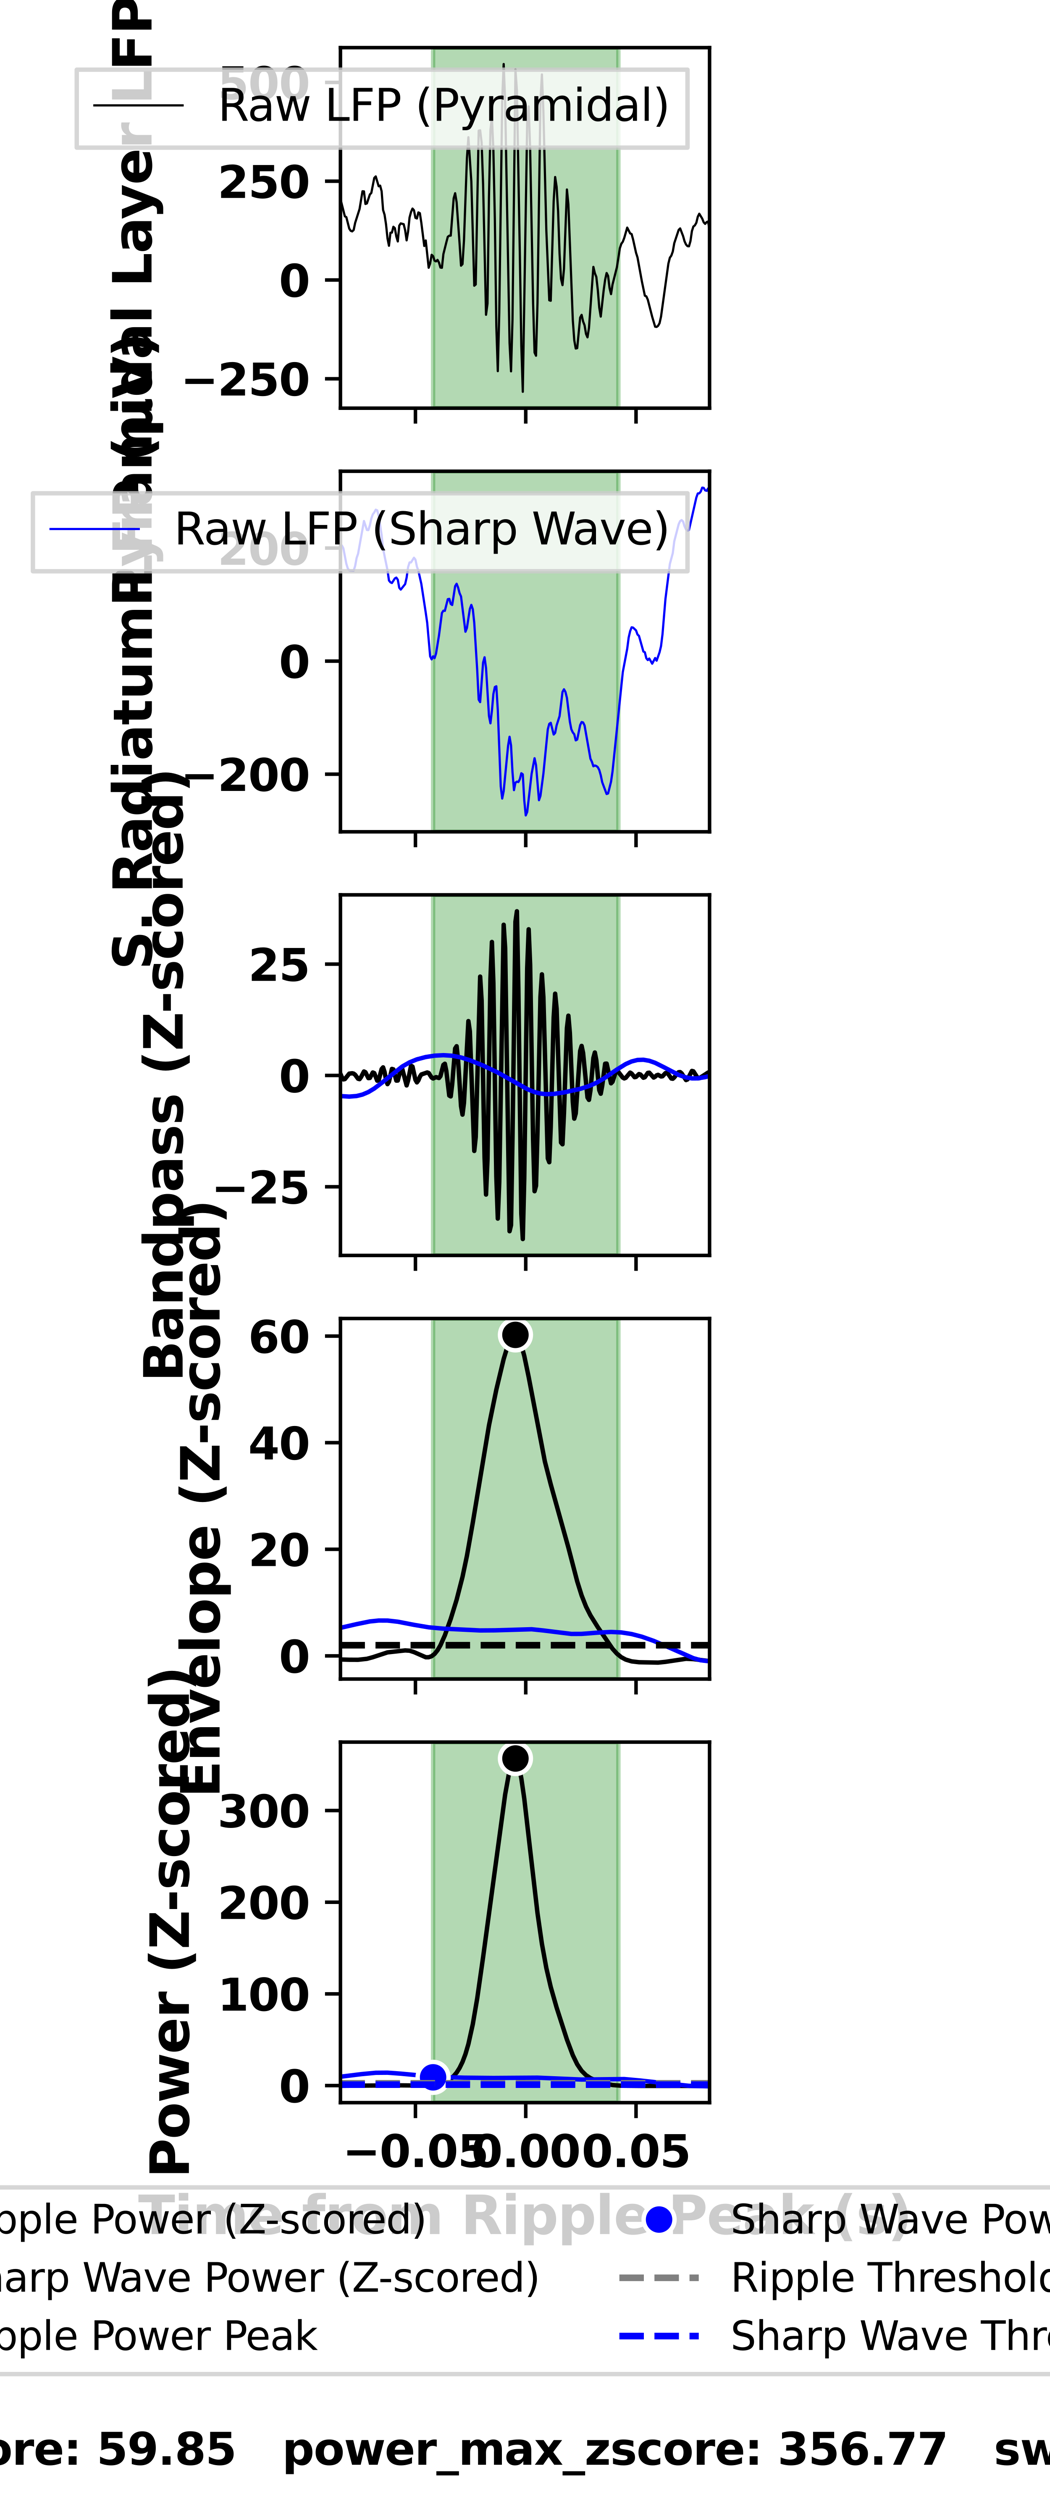 <?xml version="1.0" encoding="utf-8" standalone="no"?>
<!DOCTYPE svg PUBLIC "-//W3C//DTD SVG 1.1//EN"
  "http://www.w3.org/Graphics/SVG/1.1/DTD/svg11.dtd">
<svg xmlns:xlink="http://www.w3.org/1999/xlink" width="238.11pt" height="566.929pt" viewBox="0 0 238.11 566.929" xmlns="http://www.w3.org/2000/svg" version="1.1">
 <defs>
  <style type="text/css">*{stroke-linejoin: round; stroke-linecap: butt}</style>
 </defs>
 <g id="figure_1">
  <g id="patch_1">
   <path d="M 0 566.929 
L 238.11 566.929 
L 238.11 0 
L 0 0 
z
" style="fill: #ffffff"/>
  </g>
  <g id="axes_1">
   <g id="patch_2">
    <path d="M 77.202 92.559 
L 160.908 92.559 
L 160.908 10.8 
L 77.202 10.8 
z
" style="fill: #ffffff"/>
   </g>
   <g id="patch_3">
    <path d="M 98.212 92.559 
L 140.232 92.559 
L 140.232 10.8 
L 98.212 10.8 
z
" clip-path="url(#p26cc07d2f5)" style="fill: #008000; opacity: 0.3; stroke: #008000; stroke-linejoin: miter"/>
   </g>
   <g id="matplotlib.axis_1">
    <g id="xtick_1">
     <g id="line2d_1">
      <defs>
       <path id="m8574ad939b" d="M 0 0 
L 0 3.5 
" style="stroke: #000000; stroke-width: 0.8"/>
      </defs>
      <g>
       <use xlink:href="#m8574ad939b" x="94.21" y="92.559" style="stroke: #000000; stroke-width: 0.8"/>
      </g>
     </g>
    </g>
    <g id="xtick_2">
     <g id="line2d_2">
      <g>
       <use xlink:href="#m8574ad939b" x="119.222" y="92.559" style="stroke: #000000; stroke-width: 0.8"/>
      </g>
     </g>
    </g>
    <g id="xtick_3">
     <g id="line2d_3">
      <g>
       <use xlink:href="#m8574ad939b" x="144.234" y="92.559" style="stroke: #000000; stroke-width: 0.8"/>
      </g>
     </g>
    </g>
   </g>
   <g id="matplotlib.axis_2">
    <g id="ytick_1">
     <g id="line2d_4">
      <defs>
       <path id="mf78543eec7" d="M 0 0 
L -3.5 0 
" style="stroke: #000000; stroke-width: 0.8"/>
      </defs>
      <g>
       <use xlink:href="#mf78543eec7" x="77.202" y="85.888" style="stroke: #000000; stroke-width: 0.8"/>
      </g>
     </g>
     <g id="text_1">
      <!-- −250 -->
      <g transform="translate(40.949 89.687) scale(0.1 -0.1)">
       <defs>
        <path id="DejaVuSans-Bold-2212" d="M 678 2375 
L 4684 2375 
L 4684 1638 
L 678 1638 
L 678 2375 
z
" transform="scale(0.016)"/>
        <path id="DejaVuSans-Bold-32" d="M 1844 884 
L 3897 884 
L 3897 0 
L 506 0 
L 506 884 
L 2209 2388 
Q 2438 2594 2547 2791 
Q 2656 2988 2656 3200 
Q 2656 3528 2436 3728 
Q 2216 3928 1850 3928 
Q 1569 3928 1234 3808 
Q 900 3688 519 3450 
L 519 4475 
Q 925 4609 1322 4679 
Q 1719 4750 2100 4750 
Q 2938 4750 3402 4381 
Q 3866 4013 3866 3353 
Q 3866 2972 3669 2642 
Q 3472 2313 2841 1759 
L 1844 884 
z
" transform="scale(0.016)"/>
        <path id="DejaVuSans-Bold-35" d="M 678 4666 
L 3669 4666 
L 3669 3781 
L 1638 3781 
L 1638 3059 
Q 1775 3097 1914 3117 
Q 2053 3138 2203 3138 
Q 3056 3138 3531 2711 
Q 4006 2284 4006 1522 
Q 4006 766 3489 337 
Q 2972 -91 2053 -91 
Q 1656 -91 1267 -14 
Q 878 63 494 219 
L 494 1166 
Q 875 947 1217 837 
Q 1559 728 1863 728 
Q 2300 728 2551 942 
Q 2803 1156 2803 1522 
Q 2803 1891 2551 2103 
Q 2300 2316 1863 2316 
Q 1603 2316 1309 2248 
Q 1016 2181 678 2041 
L 678 4666 
z
" transform="scale(0.016)"/>
        <path id="DejaVuSans-Bold-30" d="M 2944 2338 
Q 2944 3213 2780 3570 
Q 2616 3928 2228 3928 
Q 1841 3928 1675 3570 
Q 1509 3213 1509 2338 
Q 1509 1453 1675 1090 
Q 1841 728 2228 728 
Q 2613 728 2778 1090 
Q 2944 1453 2944 2338 
z
M 4147 2328 
Q 4147 1169 3647 539 
Q 3147 -91 2228 -91 
Q 1306 -91 806 539 
Q 306 1169 306 2328 
Q 306 3491 806 4120 
Q 1306 4750 2228 4750 
Q 3147 4750 3647 4120 
Q 4147 3491 4147 2328 
z
" transform="scale(0.016)"/>
       </defs>
       <use xlink:href="#DejaVuSans-Bold-2212"/>
       <use xlink:href="#DejaVuSans-Bold-32" transform="translate(83.789 0)"/>
       <use xlink:href="#DejaVuSans-Bold-35" transform="translate(153.369 0)"/>
       <use xlink:href="#DejaVuSans-Bold-30" transform="translate(222.949 0)"/>
      </g>
     </g>
    </g>
    <g id="ytick_2">
     <g id="line2d_5">
      <g>
       <use xlink:href="#mf78543eec7" x="77.202" y="63.488" style="stroke: #000000; stroke-width: 0.8"/>
      </g>
     </g>
     <g id="text_2">
      <!-- 0 -->
      <g transform="translate(63.244 67.287) scale(0.1 -0.1)">
       <use xlink:href="#DejaVuSans-Bold-30"/>
      </g>
     </g>
    </g>
    <g id="ytick_3">
     <g id="line2d_6">
      <g>
       <use xlink:href="#mf78543eec7" x="77.202" y="41.088" style="stroke: #000000; stroke-width: 0.8"/>
      </g>
     </g>
     <g id="text_3">
      <!-- 250 -->
      <g transform="translate(49.329 44.887) scale(0.1 -0.1)">
       <use xlink:href="#DejaVuSans-Bold-32"/>
       <use xlink:href="#DejaVuSans-Bold-35" transform="translate(69.58 0)"/>
       <use xlink:href="#DejaVuSans-Bold-30" transform="translate(139.16 0)"/>
      </g>
     </g>
    </g>
    <g id="ytick_4">
     <g id="line2d_7">
      <g>
       <use xlink:href="#mf78543eec7" x="77.202" y="18.688" style="stroke: #000000; stroke-width: 0.8"/>
      </g>
     </g>
     <g id="text_4">
      <!-- 500 -->
      <g transform="translate(49.329 22.487) scale(0.1 -0.1)">
       <use xlink:href="#DejaVuSans-Bold-35"/>
       <use xlink:href="#DejaVuSans-Bold-30" transform="translate(69.58 0)"/>
       <use xlink:href="#DejaVuSans-Bold-30" transform="translate(139.16 0)"/>
      </g>
     </g>
    </g>
    <g id="text_5">
     <!-- Pyramidal Layer LFP (μV) -->
     <g transform="translate(34.36 137.571) rotate(-90) scale(0.12 -0.12)">
      <defs>
       <path id="DejaVuSans-Bold-50" d="M 588 4666 
L 2584 4666 
Q 3475 4666 3951 4270 
Q 4428 3875 4428 3144 
Q 4428 2409 3951 2014 
Q 3475 1619 2584 1619 
L 1791 1619 
L 1791 0 
L 588 0 
L 588 4666 
z
M 1791 3794 
L 1791 2491 
L 2456 2491 
Q 2806 2491 2997 2661 
Q 3188 2831 3188 3144 
Q 3188 3456 2997 3625 
Q 2806 3794 2456 3794 
L 1791 3794 
z
" transform="scale(0.016)"/>
       <path id="DejaVuSans-Bold-79" d="M 78 3500 
L 1197 3500 
L 2138 1125 
L 2938 3500 
L 4056 3500 
L 2584 -331 
Q 2363 -916 2067 -1148 
Q 1772 -1381 1288 -1381 
L 641 -1381 
L 641 -647 
L 991 -647 
Q 1275 -647 1404 -556 
Q 1534 -466 1606 -231 
L 1638 -134 
L 78 3500 
z
" transform="scale(0.016)"/>
       <path id="DejaVuSans-Bold-72" d="M 3138 2547 
Q 2991 2616 2845 2648 
Q 2700 2681 2553 2681 
Q 2122 2681 1889 2404 
Q 1656 2128 1656 1613 
L 1656 0 
L 538 0 
L 538 3500 
L 1656 3500 
L 1656 2925 
Q 1872 3269 2151 3426 
Q 2431 3584 2822 3584 
Q 2878 3584 2943 3579 
Q 3009 3575 3134 3559 
L 3138 2547 
z
" transform="scale(0.016)"/>
       <path id="DejaVuSans-Bold-61" d="M 2106 1575 
Q 1756 1575 1579 1456 
Q 1403 1338 1403 1106 
Q 1403 894 1545 773 
Q 1688 653 1941 653 
Q 2256 653 2472 879 
Q 2688 1106 2688 1447 
L 2688 1575 
L 2106 1575 
z
M 3816 1997 
L 3816 0 
L 2688 0 
L 2688 519 
Q 2463 200 2181 54 
Q 1900 -91 1497 -91 
Q 953 -91 614 226 
Q 275 544 275 1050 
Q 275 1666 698 1953 
Q 1122 2241 2028 2241 
L 2688 2241 
L 2688 2328 
Q 2688 2594 2478 2717 
Q 2269 2841 1825 2841 
Q 1466 2841 1156 2769 
Q 847 2697 581 2553 
L 581 3406 
Q 941 3494 1303 3539 
Q 1666 3584 2028 3584 
Q 2975 3584 3395 3211 
Q 3816 2838 3816 1997 
z
" transform="scale(0.016)"/>
       <path id="DejaVuSans-Bold-6d" d="M 3781 2919 
Q 3994 3244 4286 3414 
Q 4578 3584 4928 3584 
Q 5531 3584 5847 3212 
Q 6163 2841 6163 2131 
L 6163 0 
L 5038 0 
L 5038 1825 
Q 5041 1866 5042 1909 
Q 5044 1953 5044 2034 
Q 5044 2406 4934 2573 
Q 4825 2741 4581 2741 
Q 4263 2741 4089 2478 
Q 3916 2216 3909 1719 
L 3909 0 
L 2784 0 
L 2784 1825 
Q 2784 2406 2684 2573 
Q 2584 2741 2328 2741 
Q 2006 2741 1831 2477 
Q 1656 2213 1656 1722 
L 1656 0 
L 531 0 
L 531 3500 
L 1656 3500 
L 1656 2988 
Q 1863 3284 2130 3434 
Q 2397 3584 2719 3584 
Q 3081 3584 3359 3409 
Q 3638 3234 3781 2919 
z
" transform="scale(0.016)"/>
       <path id="DejaVuSans-Bold-69" d="M 538 3500 
L 1656 3500 
L 1656 0 
L 538 0 
L 538 3500 
z
M 538 4863 
L 1656 4863 
L 1656 3950 
L 538 3950 
L 538 4863 
z
" transform="scale(0.016)"/>
       <path id="DejaVuSans-Bold-64" d="M 2919 2988 
L 2919 4863 
L 4044 4863 
L 4044 0 
L 2919 0 
L 2919 506 
Q 2688 197 2409 53 
Q 2131 -91 1766 -91 
Q 1119 -91 703 423 
Q 288 938 288 1747 
Q 288 2556 703 3070 
Q 1119 3584 1766 3584 
Q 2128 3584 2408 3439 
Q 2688 3294 2919 2988 
z
M 2181 722 
Q 2541 722 2730 984 
Q 2919 1247 2919 1747 
Q 2919 2247 2730 2509 
Q 2541 2772 2181 2772 
Q 1825 2772 1636 2509 
Q 1447 2247 1447 1747 
Q 1447 1247 1636 984 
Q 1825 722 2181 722 
z
" transform="scale(0.016)"/>
       <path id="DejaVuSans-Bold-6c" d="M 538 4863 
L 1656 4863 
L 1656 0 
L 538 0 
L 538 4863 
z
" transform="scale(0.016)"/>
       <path id="DejaVuSans-Bold-20" transform="scale(0.016)"/>
       <path id="DejaVuSans-Bold-4c" d="M 588 4666 
L 1791 4666 
L 1791 909 
L 3903 909 
L 3903 0 
L 588 0 
L 588 4666 
z
" transform="scale(0.016)"/>
       <path id="DejaVuSans-Bold-65" d="M 4031 1759 
L 4031 1441 
L 1416 1441 
Q 1456 1047 1700 850 
Q 1944 653 2381 653 
Q 2734 653 3104 758 
Q 3475 863 3866 1075 
L 3866 213 
Q 3469 63 3072 -14 
Q 2675 -91 2278 -91 
Q 1328 -91 801 392 
Q 275 875 275 1747 
Q 275 2603 792 3093 
Q 1309 3584 2216 3584 
Q 3041 3584 3536 3087 
Q 4031 2591 4031 1759 
z
M 2881 2131 
Q 2881 2450 2695 2645 
Q 2509 2841 2209 2841 
Q 1884 2841 1681 2658 
Q 1478 2475 1428 2131 
L 2881 2131 
z
" transform="scale(0.016)"/>
       <path id="DejaVuSans-Bold-46" d="M 588 4666 
L 3834 4666 
L 3834 3756 
L 1791 3756 
L 1791 2888 
L 3713 2888 
L 3713 1978 
L 1791 1978 
L 1791 0 
L 588 0 
L 588 4666 
z
" transform="scale(0.016)"/>
       <path id="DejaVuSans-Bold-28" d="M 2413 -844 
L 1484 -844 
Q 1006 -72 778 623 
Q 550 1319 550 2003 
Q 550 2688 779 3389 
Q 1009 4091 1484 4856 
L 2413 4856 
Q 2013 4116 1813 3408 
Q 1613 2700 1613 2009 
Q 1613 1319 1811 609 
Q 2009 -100 2413 -844 
z
" transform="scale(0.016)"/>
       <path id="DejaVuSans-Bold-3bc" d="M 544 -1338 
L 544 3500 
L 1672 3500 
L 1672 1466 
Q 1672 1103 1828 926 
Q 1984 750 2303 750 
Q 2625 750 2781 926 
Q 2938 1103 2938 1466 
L 2938 3500 
L 4063 3500 
L 4063 1159 
Q 4063 938 4114 850 
Q 4166 763 4288 763 
Q 4344 763 4395 778 
Q 4447 794 4506 831 
L 4506 50 
Q 4341 -22 4195 -56 
Q 4050 -91 3909 -91 
Q 3631 -91 3454 26 
Q 3278 144 3169 403 
Q 3022 156 2811 32 
Q 2600 -91 2322 -91 
Q 2091 -91 1928 -17 
Q 1766 56 1672 206 
L 1672 -1338 
L 544 -1338 
z
" transform="scale(0.016)"/>
       <path id="DejaVuSans-Bold-56" d="M 31 4666 
L 1241 4666 
L 2478 1222 
L 3713 4666 
L 4922 4666 
L 3194 0 
L 1759 0 
L 31 4666 
z
" transform="scale(0.016)"/>
       <path id="DejaVuSans-Bold-29" d="M 513 -844 
Q 913 -100 1113 609 
Q 1313 1319 1313 2009 
Q 1313 2700 1113 3408 
Q 913 4116 513 4856 
L 1441 4856 
Q 1916 4091 2145 3389 
Q 2375 2688 2375 2003 
Q 2375 1319 2147 623 
Q 1919 -72 1441 -844 
L 513 -844 
z
" transform="scale(0.016)"/>
      </defs>
      <use xlink:href="#DejaVuSans-Bold-50"/>
      <use xlink:href="#DejaVuSans-Bold-79" transform="translate(75.166 0)"/>
      <use xlink:href="#DejaVuSans-Bold-72" transform="translate(140.352 0)"/>
      <use xlink:href="#DejaVuSans-Bold-61" transform="translate(189.668 0)"/>
      <use xlink:href="#DejaVuSans-Bold-6d" transform="translate(257.148 0)"/>
      <use xlink:href="#DejaVuSans-Bold-69" transform="translate(361.348 0)"/>
      <use xlink:href="#DejaVuSans-Bold-64" transform="translate(395.625 0)"/>
      <use xlink:href="#DejaVuSans-Bold-61" transform="translate(467.207 0)"/>
      <use xlink:href="#DejaVuSans-Bold-6c" transform="translate(534.688 0)"/>
      <use xlink:href="#DejaVuSans-Bold-20" transform="translate(568.965 0)"/>
      <use xlink:href="#DejaVuSans-Bold-4c" transform="translate(603.779 0)"/>
      <use xlink:href="#DejaVuSans-Bold-61" transform="translate(667.5 0)"/>
      <use xlink:href="#DejaVuSans-Bold-79" transform="translate(731.855 0)"/>
      <use xlink:href="#DejaVuSans-Bold-65" transform="translate(797.041 0)"/>
      <use xlink:href="#DejaVuSans-Bold-72" transform="translate(864.863 0)"/>
      <use xlink:href="#DejaVuSans-Bold-20" transform="translate(914.18 0)"/>
      <use xlink:href="#DejaVuSans-Bold-4c" transform="translate(948.994 0)"/>
      <use xlink:href="#DejaVuSans-Bold-46" transform="translate(1012.715 0)"/>
      <use xlink:href="#DejaVuSans-Bold-50" transform="translate(1081.025 0)"/>
      <use xlink:href="#DejaVuSans-Bold-20" transform="translate(1154.316 0)"/>
      <use xlink:href="#DejaVuSans-Bold-28" transform="translate(1189.131 0)"/>
      <use xlink:href="#DejaVuSans-Bold-3bc" transform="translate(1234.834 0)"/>
      <use xlink:href="#DejaVuSans-Bold-56" transform="translate(1308.418 0)"/>
      <use xlink:href="#DejaVuSans-Bold-29" transform="translate(1385.811 0)"/>
     </g>
    </g>
   </g>
   <g id="line2d_8">
    <path d="M 77.202 45.09 
L 78.203 49.05 
L 78.536 49.24 
L 79.203 51.846 
L 79.537 52.341 
L 79.87 52.469 
L 80.204 52.142 
L 80.537 50.541 
L 81.538 47.391 
L 82.205 43.366 
L 82.538 43.396 
L 82.872 46.257 
L 83.205 46.123 
L 83.872 44.103 
L 84.206 43.747 
L 84.873 40.354 
L 85.206 40.002 
L 85.873 42.236 
L 86.206 42.094 
L 86.54 43.362 
L 86.873 47.613 
L 87.207 48.689 
L 87.54 50.874 
L 87.874 54.071 
L 88.207 55.732 
L 88.541 52.777 
L 88.874 52.748 
L 89.208 51.42 
L 89.541 51.738 
L 89.875 53.634 
L 90.208 54.749 
L 90.542 51.161 
L 90.875 50.659 
L 91.542 50.834 
L 91.876 52.211 
L 92.209 54.505 
L 92.543 52.532 
L 92.876 49.314 
L 93.21 48.06 
L 93.543 47.295 
L 93.877 47.682 
L 94.21 49.4 
L 94.544 49.545 
L 94.877 48.161 
L 95.211 48.34 
L 95.544 50.503 
L 96.211 55.776 
L 96.545 54.526 
L 97.212 60.719 
L 97.545 59.726 
L 97.879 57.777 
L 98.212 58.078 
L 98.546 59.111 
L 98.879 59.271 
L 99.213 58.93 
L 99.546 59.54 
L 99.88 60.669 
L 100.213 60.719 
L 100.546 57.626 
L 101.213 54.964 
L 101.547 53.699 
L 101.88 53.445 
L 102.214 53.433 
L 102.881 44.966 
L 103.214 43.814 
L 103.548 45.86 
L 104.215 55.174 
L 104.548 60.247 
L 104.882 59.89 
L 105.215 54.592 
L 105.882 35.938 
L 106.216 31.114 
L 106.883 41.131 
L 107.55 64.789 
L 107.883 64.504 
L 108.55 29.627 
L 108.884 29.54 
L 109.217 32.307 
L 109.551 41.77 
L 110.218 71.377 
L 110.551 68.844 
L 110.885 44.536 
L 111.218 29.509 
L 111.552 26.531 
L 111.885 34.081 
L 112.219 49.803 
L 112.552 73.939 
L 112.886 84.16 
L 113.219 70.89 
L 113.886 22.544 
L 114.22 14.516 
L 114.553 23.036 
L 115.553 77.789 
L 115.887 84.205 
L 116.22 72.456 
L 116.887 15.718 
L 117.221 20.53 
L 117.888 57.807 
L 118.221 78.412 
L 118.555 88.842 
L 119.555 27.506 
L 119.889 24.134 
L 120.222 33.879 
L 120.889 68.706 
L 121.223 79.946 
L 121.556 80.661 
L 121.89 68.659 
L 122.557 22.855 
L 122.89 16.878 
L 123.224 25.198 
L 123.891 52.25 
L 124.558 68.092 
L 124.891 68.201 
L 125.558 45.581 
L 125.892 40.14 
L 126.225 42.367 
L 126.559 47.879 
L 126.892 57.554 
L 127.226 63.227 
L 127.559 64.658 
L 127.893 60.996 
L 128.56 42.968 
L 128.893 46.346 
L 129.894 72.551 
L 130.227 77.159 
L 130.56 79.029 
L 130.894 78.942 
L 131.561 72.014 
L 131.894 71.397 
L 132.228 72.888 
L 132.561 73.762 
L 132.895 75.727 
L 133.228 76.493 
L 133.562 74.368 
L 134.562 60.518 
L 134.896 61.952 
L 135.229 62.78 
L 135.563 65.743 
L 135.896 69.767 
L 136.23 71.789 
L 136.897 65.812 
L 137.23 63.414 
L 137.564 61.906 
L 137.897 62.562 
L 138.231 65.318 
L 138.564 66.693 
L 138.898 64.539 
L 139.898 60.587 
L 140.565 56.28 
L 140.899 55.29 
L 141.232 54.813 
L 141.566 53.935 
L 142.233 51.611 
L 142.9 52.922 
L 143.233 53.077 
L 143.567 54.307 
L 144.234 57.32 
L 144.567 58.369 
L 145.567 63.846 
L 146.234 67.048 
L 146.568 67.201 
L 146.901 67.951 
L 147.902 71.848 
L 148.569 74.085 
L 148.902 74.136 
L 149.236 73.878 
L 149.569 73.281 
L 149.903 71.787 
L 151.57 59.779 
L 151.904 58.435 
L 152.237 57.964 
L 152.571 57.032 
L 152.904 55.146 
L 153.905 52.131 
L 154.238 51.795 
L 154.905 53.535 
L 155.239 54.72 
L 155.572 55.446 
L 155.906 55.815 
L 156.239 55.854 
L 156.573 54.682 
L 156.906 52.403 
L 157.24 51.365 
L 157.573 51.105 
L 157.907 50.515 
L 158.24 49.139 
L 158.574 48.462 
L 159.241 49.566 
L 159.574 50.401 
L 159.907 50.768 
L 160.241 50.358 
L 160.574 50.227 
L 160.908 52.178 
L 160.908 52.178 
" clip-path="url(#p26cc07d2f5)" style="fill: none; stroke: #000000; stroke-width: 0.5; stroke-linecap: square"/>
   </g>
   <g id="patch_4">
    <path d="M 77.202 92.559 
L 77.202 10.8 
" style="fill: none; stroke: #000000; stroke-width: 0.8; stroke-linejoin: miter; stroke-linecap: square"/>
   </g>
   <g id="patch_5">
    <path d="M 160.908 92.559 
L 160.908 10.8 
" style="fill: none; stroke: #000000; stroke-width: 0.8; stroke-linejoin: miter; stroke-linecap: square"/>
   </g>
   <g id="patch_6">
    <path d="M 77.202 92.559 
L 160.908 92.559 
" style="fill: none; stroke: #000000; stroke-width: 0.8; stroke-linejoin: miter; stroke-linecap: square"/>
   </g>
   <g id="patch_7">
    <path d="M 77.202 10.8 
L 160.908 10.8 
" style="fill: none; stroke: #000000; stroke-width: 0.8; stroke-linejoin: miter; stroke-linecap: square"/>
   </g>
   <g id="legend_1">
    <g id="patch_8">
     <path d="M 17.405 33.478 
L 155.908 33.478 
L 155.908 15.8 
L 17.405 15.8 
z
" style="fill: #ffffff; opacity: 0.8; stroke: #cccccc; stroke-linejoin: miter"/>
    </g>
    <g id="line2d_9">
     <path d="M 21.405 23.898 
L 31.405 23.898 
L 41.405 23.898 
" style="fill: none; stroke: #000000; stroke-width: 0.5; stroke-linecap: square"/>
    </g>
    <g id="text_6">
     <!-- Raw LFP (Pyramidal) -->
     <g transform="translate(49.405 27.398) scale(0.1 -0.1)">
      <defs>
       <path id="DejaVuSans-52" d="M 2841 2188 
Q 3044 2119 3236 1894 
Q 3428 1669 3622 1275 
L 4263 0 
L 3584 0 
L 2988 1197 
Q 2756 1666 2539 1819 
Q 2322 1972 1947 1972 
L 1259 1972 
L 1259 0 
L 628 0 
L 628 4666 
L 2053 4666 
Q 2853 4666 3247 4331 
Q 3641 3997 3641 3322 
Q 3641 2881 3436 2590 
Q 3231 2300 2841 2188 
z
M 1259 4147 
L 1259 2491 
L 2053 2491 
Q 2509 2491 2742 2702 
Q 2975 2913 2975 3322 
Q 2975 3731 2742 3939 
Q 2509 4147 2053 4147 
L 1259 4147 
z
" transform="scale(0.016)"/>
       <path id="DejaVuSans-61" d="M 2194 1759 
Q 1497 1759 1228 1600 
Q 959 1441 959 1056 
Q 959 750 1161 570 
Q 1363 391 1709 391 
Q 2188 391 2477 730 
Q 2766 1069 2766 1631 
L 2766 1759 
L 2194 1759 
z
M 3341 1997 
L 3341 0 
L 2766 0 
L 2766 531 
Q 2569 213 2275 61 
Q 1981 -91 1556 -91 
Q 1019 -91 701 211 
Q 384 513 384 1019 
Q 384 1609 779 1909 
Q 1175 2209 1959 2209 
L 2766 2209 
L 2766 2266 
Q 2766 2663 2505 2880 
Q 2244 3097 1772 3097 
Q 1472 3097 1187 3025 
Q 903 2953 641 2809 
L 641 3341 
Q 956 3463 1253 3523 
Q 1550 3584 1831 3584 
Q 2591 3584 2966 3190 
Q 3341 2797 3341 1997 
z
" transform="scale(0.016)"/>
       <path id="DejaVuSans-77" d="M 269 3500 
L 844 3500 
L 1563 769 
L 2278 3500 
L 2956 3500 
L 3675 769 
L 4391 3500 
L 4966 3500 
L 4050 0 
L 3372 0 
L 2619 2869 
L 1863 0 
L 1184 0 
L 269 3500 
z
" transform="scale(0.016)"/>
       <path id="DejaVuSans-20" transform="scale(0.016)"/>
       <path id="DejaVuSans-4c" d="M 628 4666 
L 1259 4666 
L 1259 531 
L 3531 531 
L 3531 0 
L 628 0 
L 628 4666 
z
" transform="scale(0.016)"/>
       <path id="DejaVuSans-46" d="M 628 4666 
L 3309 4666 
L 3309 4134 
L 1259 4134 
L 1259 2759 
L 3109 2759 
L 3109 2228 
L 1259 2228 
L 1259 0 
L 628 0 
L 628 4666 
z
" transform="scale(0.016)"/>
       <path id="DejaVuSans-50" d="M 1259 4147 
L 1259 2394 
L 2053 2394 
Q 2494 2394 2734 2622 
Q 2975 2850 2975 3272 
Q 2975 3691 2734 3919 
Q 2494 4147 2053 4147 
L 1259 4147 
z
M 628 4666 
L 2053 4666 
Q 2838 4666 3239 4311 
Q 3641 3956 3641 3272 
Q 3641 2581 3239 2228 
Q 2838 1875 2053 1875 
L 1259 1875 
L 1259 0 
L 628 0 
L 628 4666 
z
" transform="scale(0.016)"/>
       <path id="DejaVuSans-28" d="M 1984 4856 
Q 1566 4138 1362 3434 
Q 1159 2731 1159 2009 
Q 1159 1288 1364 580 
Q 1569 -128 1984 -844 
L 1484 -844 
Q 1016 -109 783 600 
Q 550 1309 550 2009 
Q 550 2706 781 3412 
Q 1013 4119 1484 4856 
L 1984 4856 
z
" transform="scale(0.016)"/>
       <path id="DejaVuSans-79" d="M 2059 -325 
Q 1816 -950 1584 -1140 
Q 1353 -1331 966 -1331 
L 506 -1331 
L 506 -850 
L 844 -850 
Q 1081 -850 1212 -737 
Q 1344 -625 1503 -206 
L 1606 56 
L 191 3500 
L 800 3500 
L 1894 763 
L 2988 3500 
L 3597 3500 
L 2059 -325 
z
" transform="scale(0.016)"/>
       <path id="DejaVuSans-72" d="M 2631 2963 
Q 2534 3019 2420 3045 
Q 2306 3072 2169 3072 
Q 1681 3072 1420 2755 
Q 1159 2438 1159 1844 
L 1159 0 
L 581 0 
L 581 3500 
L 1159 3500 
L 1159 2956 
Q 1341 3275 1631 3429 
Q 1922 3584 2338 3584 
Q 2397 3584 2469 3576 
Q 2541 3569 2628 3553 
L 2631 2963 
z
" transform="scale(0.016)"/>
       <path id="DejaVuSans-6d" d="M 3328 2828 
Q 3544 3216 3844 3400 
Q 4144 3584 4550 3584 
Q 5097 3584 5394 3201 
Q 5691 2819 5691 2113 
L 5691 0 
L 5113 0 
L 5113 2094 
Q 5113 2597 4934 2840 
Q 4756 3084 4391 3084 
Q 3944 3084 3684 2787 
Q 3425 2491 3425 1978 
L 3425 0 
L 2847 0 
L 2847 2094 
Q 2847 2600 2669 2842 
Q 2491 3084 2119 3084 
Q 1678 3084 1418 2786 
Q 1159 2488 1159 1978 
L 1159 0 
L 581 0 
L 581 3500 
L 1159 3500 
L 1159 2956 
Q 1356 3278 1631 3431 
Q 1906 3584 2284 3584 
Q 2666 3584 2933 3390 
Q 3200 3197 3328 2828 
z
" transform="scale(0.016)"/>
       <path id="DejaVuSans-69" d="M 603 3500 
L 1178 3500 
L 1178 0 
L 603 0 
L 603 3500 
z
M 603 4863 
L 1178 4863 
L 1178 4134 
L 603 4134 
L 603 4863 
z
" transform="scale(0.016)"/>
       <path id="DejaVuSans-64" d="M 2906 2969 
L 2906 4863 
L 3481 4863 
L 3481 0 
L 2906 0 
L 2906 525 
Q 2725 213 2448 61 
Q 2172 -91 1784 -91 
Q 1150 -91 751 415 
Q 353 922 353 1747 
Q 353 2572 751 3078 
Q 1150 3584 1784 3584 
Q 2172 3584 2448 3432 
Q 2725 3281 2906 2969 
z
M 947 1747 
Q 947 1113 1208 752 
Q 1469 391 1925 391 
Q 2381 391 2643 752 
Q 2906 1113 2906 1747 
Q 2906 2381 2643 2742 
Q 2381 3103 1925 3103 
Q 1469 3103 1208 2742 
Q 947 2381 947 1747 
z
" transform="scale(0.016)"/>
       <path id="DejaVuSans-6c" d="M 603 4863 
L 1178 4863 
L 1178 0 
L 603 0 
L 603 4863 
z
" transform="scale(0.016)"/>
       <path id="DejaVuSans-29" d="M 513 4856 
L 1013 4856 
Q 1481 4119 1714 3412 
Q 1947 2706 1947 2009 
Q 1947 1309 1714 600 
Q 1481 -109 1013 -844 
L 513 -844 
Q 928 -128 1133 580 
Q 1338 1288 1338 2009 
Q 1338 2731 1133 3434 
Q 928 4138 513 4856 
z
" transform="scale(0.016)"/>
      </defs>
      <use xlink:href="#DejaVuSans-52"/>
      <use xlink:href="#DejaVuSans-61" transform="translate(67.232 0)"/>
      <use xlink:href="#DejaVuSans-77" transform="translate(128.512 0)"/>
      <use xlink:href="#DejaVuSans-20" transform="translate(210.299 0)"/>
      <use xlink:href="#DejaVuSans-4c" transform="translate(242.086 0)"/>
      <use xlink:href="#DejaVuSans-46" transform="translate(297.799 0)"/>
      <use xlink:href="#DejaVuSans-50" transform="translate(355.318 0)"/>
      <use xlink:href="#DejaVuSans-20" transform="translate(415.621 0)"/>
      <use xlink:href="#DejaVuSans-28" transform="translate(447.408 0)"/>
      <use xlink:href="#DejaVuSans-50" transform="translate(486.422 0)"/>
      <use xlink:href="#DejaVuSans-79" transform="translate(546.725 0)"/>
      <use xlink:href="#DejaVuSans-72" transform="translate(605.904 0)"/>
      <use xlink:href="#DejaVuSans-61" transform="translate(647.018 0)"/>
      <use xlink:href="#DejaVuSans-6d" transform="translate(708.297 0)"/>
      <use xlink:href="#DejaVuSans-69" transform="translate(805.709 0)"/>
      <use xlink:href="#DejaVuSans-64" transform="translate(833.492 0)"/>
      <use xlink:href="#DejaVuSans-61" transform="translate(896.969 0)"/>
      <use xlink:href="#DejaVuSans-6c" transform="translate(958.248 0)"/>
      <use xlink:href="#DejaVuSans-29" transform="translate(986.031 0)"/>
     </g>
    </g>
   </g>
  </g>
  <g id="axes_2">
   <g id="patch_9">
    <path d="M 77.202 188.617 
L 160.908 188.617 
L 160.908 106.859 
L 77.202 106.859 
z
" style="fill: #ffffff"/>
   </g>
   <g id="patch_10">
    <path d="M 98.212 188.617 
L 140.232 188.617 
L 140.232 106.859 
L 98.212 106.859 
z
" clip-path="url(#p9a05b8fcf1)" style="fill: #008000; opacity: 0.3; stroke: #008000; stroke-linejoin: miter"/>
   </g>
   <g id="matplotlib.axis_3">
    <g id="xtick_4">
     <g id="line2d_10">
      <g>
       <use xlink:href="#m8574ad939b" x="94.21" y="188.617" style="stroke: #000000; stroke-width: 0.8"/>
      </g>
     </g>
    </g>
    <g id="xtick_5">
     <g id="line2d_11">
      <g>
       <use xlink:href="#m8574ad939b" x="119.222" y="188.617" style="stroke: #000000; stroke-width: 0.8"/>
      </g>
     </g>
    </g>
    <g id="xtick_6">
     <g id="line2d_12">
      <g>
       <use xlink:href="#m8574ad939b" x="144.234" y="188.617" style="stroke: #000000; stroke-width: 0.8"/>
      </g>
     </g>
    </g>
   </g>
   <g id="matplotlib.axis_4">
    <g id="ytick_5">
     <g id="line2d_13">
      <g>
       <use xlink:href="#mf78543eec7" x="77.202" y="175.551" style="stroke: #000000; stroke-width: 0.8"/>
      </g>
     </g>
     <g id="text_7">
      <!-- −200 -->
      <g transform="translate(40.949 179.35) scale(0.1 -0.1)">
       <use xlink:href="#DejaVuSans-Bold-2212"/>
       <use xlink:href="#DejaVuSans-Bold-32" transform="translate(83.789 0)"/>
       <use xlink:href="#DejaVuSans-Bold-30" transform="translate(153.369 0)"/>
       <use xlink:href="#DejaVuSans-Bold-30" transform="translate(222.949 0)"/>
      </g>
     </g>
    </g>
    <g id="ytick_6">
     <g id="line2d_14">
      <g>
       <use xlink:href="#mf78543eec7" x="77.202" y="149.913" style="stroke: #000000; stroke-width: 0.8"/>
      </g>
     </g>
     <g id="text_8">
      <!-- 0 -->
      <g transform="translate(63.244 153.712) scale(0.1 -0.1)">
       <use xlink:href="#DejaVuSans-Bold-30"/>
      </g>
     </g>
    </g>
    <g id="ytick_7">
     <g id="line2d_15">
      <g>
       <use xlink:href="#mf78543eec7" x="77.202" y="124.274" style="stroke: #000000; stroke-width: 0.8"/>
      </g>
     </g>
     <g id="text_9">
      <!-- 200 -->
      <g transform="translate(49.329 128.074) scale(0.1 -0.1)">
       <use xlink:href="#DejaVuSans-Bold-32"/>
       <use xlink:href="#DejaVuSans-Bold-30" transform="translate(69.58 0)"/>
       <use xlink:href="#DejaVuSans-Bold-30" transform="translate(139.16 0)"/>
      </g>
     </g>
    </g>
    <g id="text_10">
     <!-- S. Radiatum LFP (μV) -->
     <g transform="translate(34.44 219.927) rotate(-90) scale(0.12 -0.12)">
      <defs>
       <path id="DejaVuSans-Bold-53" d="M 3834 4519 
L 3834 3531 
Q 3450 3703 3084 3790 
Q 2719 3878 2394 3878 
Q 1963 3878 1756 3759 
Q 1550 3641 1550 3391 
Q 1550 3203 1689 3098 
Q 1828 2994 2194 2919 
L 2706 2816 
Q 3484 2659 3812 2340 
Q 4141 2022 4141 1434 
Q 4141 663 3683 286 
Q 3225 -91 2284 -91 
Q 1841 -91 1394 -6 
Q 947 78 500 244 
L 500 1259 
Q 947 1022 1364 901 
Q 1781 781 2169 781 
Q 2563 781 2772 912 
Q 2981 1044 2981 1288 
Q 2981 1506 2839 1625 
Q 2697 1744 2272 1838 
L 1806 1941 
Q 1106 2091 782 2419 
Q 459 2747 459 3303 
Q 459 4000 909 4375 
Q 1359 4750 2203 4750 
Q 2588 4750 2994 4692 
Q 3400 4634 3834 4519 
z
" transform="scale(0.016)"/>
       <path id="DejaVuSans-Bold-2e" d="M 653 1209 
L 1778 1209 
L 1778 0 
L 653 0 
L 653 1209 
z
" transform="scale(0.016)"/>
       <path id="DejaVuSans-Bold-52" d="M 2297 2597 
Q 2675 2597 2839 2737 
Q 3003 2878 3003 3200 
Q 3003 3519 2839 3656 
Q 2675 3794 2297 3794 
L 1791 3794 
L 1791 2597 
L 2297 2597 
z
M 1791 1766 
L 1791 0 
L 588 0 
L 588 4666 
L 2425 4666 
Q 3347 4666 3776 4356 
Q 4206 4047 4206 3378 
Q 4206 2916 3982 2619 
Q 3759 2322 3309 2181 
Q 3556 2125 3751 1926 
Q 3947 1728 4147 1325 
L 4800 0 
L 3519 0 
L 2950 1159 
Q 2778 1509 2601 1637 
Q 2425 1766 2131 1766 
L 1791 1766 
z
" transform="scale(0.016)"/>
       <path id="DejaVuSans-Bold-74" d="M 1759 4494 
L 1759 3500 
L 2913 3500 
L 2913 2700 
L 1759 2700 
L 1759 1216 
Q 1759 972 1856 886 
Q 1953 800 2241 800 
L 2816 800 
L 2816 0 
L 1856 0 
Q 1194 0 917 276 
Q 641 553 641 1216 
L 641 2700 
L 84 2700 
L 84 3500 
L 641 3500 
L 641 4494 
L 1759 4494 
z
" transform="scale(0.016)"/>
       <path id="DejaVuSans-Bold-75" d="M 500 1363 
L 500 3500 
L 1625 3500 
L 1625 3150 
Q 1625 2866 1622 2436 
Q 1619 2006 1619 1863 
Q 1619 1441 1641 1255 
Q 1663 1069 1716 984 
Q 1784 875 1895 815 
Q 2006 756 2150 756 
Q 2500 756 2700 1025 
Q 2900 1294 2900 1772 
L 2900 3500 
L 4019 3500 
L 4019 0 
L 2900 0 
L 2900 506 
Q 2647 200 2364 54 
Q 2081 -91 1741 -91 
Q 1134 -91 817 281 
Q 500 653 500 1363 
z
" transform="scale(0.016)"/>
      </defs>
      <use xlink:href="#DejaVuSans-Bold-53"/>
      <use xlink:href="#DejaVuSans-Bold-2e" transform="translate(72.021 0)"/>
      <use xlink:href="#DejaVuSans-Bold-20" transform="translate(110.01 0)"/>
      <use xlink:href="#DejaVuSans-Bold-52" transform="translate(144.824 0)"/>
      <use xlink:href="#DejaVuSans-Bold-61" transform="translate(221.826 0)"/>
      <use xlink:href="#DejaVuSans-Bold-64" transform="translate(289.307 0)"/>
      <use xlink:href="#DejaVuSans-Bold-69" transform="translate(360.889 0)"/>
      <use xlink:href="#DejaVuSans-Bold-61" transform="translate(395.166 0)"/>
      <use xlink:href="#DejaVuSans-Bold-74" transform="translate(462.646 0)"/>
      <use xlink:href="#DejaVuSans-Bold-75" transform="translate(510.449 0)"/>
      <use xlink:href="#DejaVuSans-Bold-6d" transform="translate(581.641 0)"/>
      <use xlink:href="#DejaVuSans-Bold-20" transform="translate(685.84 0)"/>
      <use xlink:href="#DejaVuSans-Bold-4c" transform="translate(720.654 0)"/>
      <use xlink:href="#DejaVuSans-Bold-46" transform="translate(784.375 0)"/>
      <use xlink:href="#DejaVuSans-Bold-50" transform="translate(852.686 0)"/>
      <use xlink:href="#DejaVuSans-Bold-20" transform="translate(925.977 0)"/>
      <use xlink:href="#DejaVuSans-Bold-28" transform="translate(960.791 0)"/>
      <use xlink:href="#DejaVuSans-Bold-3bc" transform="translate(1006.494 0)"/>
      <use xlink:href="#DejaVuSans-Bold-56" transform="translate(1080.078 0)"/>
      <use xlink:href="#DejaVuSans-Bold-29" transform="translate(1157.471 0)"/>
     </g>
    </g>
   </g>
   <g id="line2d_16">
    <path d="M 77.202 123.561 
L 77.536 123.703 
L 77.869 124.345 
L 78.536 127.828 
L 78.87 128.911 
L 79.203 129.336 
L 80.204 129.381 
L 80.537 128.339 
L 80.871 126.516 
L 81.204 125.561 
L 82.538 118.141 
L 83.205 120.179 
L 83.539 120.197 
L 83.872 119.128 
L 84.206 117.587 
L 84.539 116.628 
L 84.873 116.191 
L 85.206 115.57 
L 85.54 115.717 
L 85.873 116.929 
L 86.54 121.329 
L 86.873 124.454 
L 87.874 129.295 
L 88.207 131.633 
L 88.541 132.04 
L 88.874 132.206 
L 89.541 131.164 
L 89.875 130.973 
L 90.208 131.457 
L 90.542 133.289 
L 90.875 133.696 
L 91.876 132.447 
L 92.209 130.987 
L 92.543 128.602 
L 92.876 127.529 
L 93.21 127.532 
L 93.877 126.465 
L 94.21 126.907 
L 94.544 128.49 
L 94.877 129.417 
L 95.544 132.39 
L 96.545 138.927 
L 96.878 141.239 
L 97.545 148.832 
L 97.879 149.521 
L 98.212 148.821 
L 98.546 149.237 
L 98.879 148.217 
L 99.546 144.1 
L 100.213 138.997 
L 100.546 138.476 
L 100.88 138.518 
L 101.547 135.87 
L 101.88 135.794 
L 102.214 136.949 
L 102.547 137.188 
L 103.214 132.91 
L 103.548 132.371 
L 103.881 133.215 
L 104.215 134.492 
L 104.548 135.253 
L 105.549 143.257 
L 105.882 142.404 
L 106.549 138.089 
L 106.883 137.162 
L 107.216 138.135 
L 107.55 141.24 
L 108.217 151.954 
L 108.55 158.649 
L 108.884 159.212 
L 109.551 150.243 
L 109.884 149.038 
L 110.218 151.474 
L 110.885 162.348 
L 111.218 164.019 
L 111.552 161.197 
L 111.885 157.374 
L 112.219 155.789 
L 112.552 155.614 
L 112.886 161.009 
L 113.553 178.336 
L 113.886 181.08 
L 114.22 179.41 
L 115.22 169.076 
L 115.553 167.067 
L 115.887 169.017 
L 116.22 175.111 
L 116.554 179.171 
L 116.887 177.474 
L 117.221 177.243 
L 117.554 177.335 
L 117.888 176.676 
L 118.221 175.335 
L 118.555 175.586 
L 118.888 181.482 
L 119.222 184.901 
L 119.555 184.114 
L 120.556 175.447 
L 121.223 171.931 
L 121.556 173.505 
L 122.223 181.45 
L 122.557 180.471 
L 123.224 175.455 
L 124.224 165.385 
L 124.558 164.136 
L 124.891 163.896 
L 125.558 166.561 
L 125.892 166.194 
L 126.225 164.477 
L 126.892 162.394 
L 127.559 156.905 
L 127.893 156.299 
L 128.226 156.893 
L 128.56 158.237 
L 129.227 163.641 
L 129.56 165.367 
L 129.894 166.082 
L 130.227 166.501 
L 130.56 167.885 
L 130.894 167.698 
L 131.561 164.417 
L 131.894 163.728 
L 132.228 163.822 
L 132.561 164.499 
L 133.895 172.048 
L 134.229 172.75 
L 134.562 173.76 
L 134.896 173.583 
L 135.229 173.689 
L 135.563 173.966 
L 135.896 174.598 
L 136.23 175.768 
L 136.563 177.372 
L 137.564 180.053 
L 137.897 179.921 
L 138.564 177.247 
L 138.898 174.976 
L 141.232 152.403 
L 142.233 147.114 
L 142.566 144.563 
L 142.9 143.115 
L 143.233 142.251 
L 143.567 142.313 
L 144.234 142.949 
L 144.567 143.876 
L 144.9 144.188 
L 145.901 147.738 
L 146.234 147.909 
L 146.568 149.263 
L 146.901 149.679 
L 147.235 149.321 
L 147.902 150.496 
L 148.569 149.213 
L 148.902 149.817 
L 149.569 147.906 
L 149.903 146.508 
L 150.236 143.823 
L 150.903 135.834 
L 151.904 127.89 
L 152.571 125.415 
L 152.904 122.748 
L 153.905 118.862 
L 154.238 118.158 
L 154.572 117.929 
L 154.905 118.262 
L 155.239 119.362 
L 155.572 120.066 
L 155.906 120.337 
L 156.239 120.191 
L 157.907 112.829 
L 158.24 111.898 
L 158.574 111.867 
L 158.907 111.471 
L 159.241 110.575 
L 159.574 110.623 
L 159.907 111.188 
L 160.241 111.296 
L 160.574 110.755 
L 160.908 112.588 
L 160.908 112.588 
" clip-path="url(#p9a05b8fcf1)" style="fill: none; stroke: #0000ff; stroke-width: 0.5; stroke-linecap: square"/>
   </g>
   <g id="patch_11">
    <path d="M 77.202 188.617 
L 77.202 106.859 
" style="fill: none; stroke: #000000; stroke-width: 0.8; stroke-linejoin: miter; stroke-linecap: square"/>
   </g>
   <g id="patch_12">
    <path d="M 160.908 188.617 
L 160.908 106.859 
" style="fill: none; stroke: #000000; stroke-width: 0.8; stroke-linejoin: miter; stroke-linecap: square"/>
   </g>
   <g id="patch_13">
    <path d="M 77.202 188.617 
L 160.908 188.617 
" style="fill: none; stroke: #000000; stroke-width: 0.8; stroke-linejoin: miter; stroke-linecap: square"/>
   </g>
   <g id="patch_14">
    <path d="M 77.202 106.859 
L 160.908 106.859 
" style="fill: none; stroke: #000000; stroke-width: 0.8; stroke-linejoin: miter; stroke-linecap: square"/>
   </g>
   <g id="legend_2">
    <g id="patch_15">
     <path d="M 7.464 129.537 
L 155.908 129.537 
L 155.908 111.859 
L 7.464 111.859 
z
" style="fill: #ffffff; opacity: 0.8; stroke: #cccccc; stroke-linejoin: miter"/>
    </g>
    <g id="line2d_17">
     <path d="M 11.464 119.957 
L 21.464 119.957 
L 31.464 119.957 
" style="fill: none; stroke: #0000ff; stroke-width: 0.5; stroke-linecap: square"/>
    </g>
    <g id="text_11">
     <!-- Raw LFP (Sharp Wave) -->
     <g transform="translate(39.464 123.457) scale(0.1 -0.1)">
      <defs>
       <path id="DejaVuSans-53" d="M 3425 4513 
L 3425 3897 
Q 3066 4069 2747 4153 
Q 2428 4238 2131 4238 
Q 1616 4238 1336 4038 
Q 1056 3838 1056 3469 
Q 1056 3159 1242 3001 
Q 1428 2844 1947 2747 
L 2328 2669 
Q 3034 2534 3370 2195 
Q 3706 1856 3706 1288 
Q 3706 609 3251 259 
Q 2797 -91 1919 -91 
Q 1588 -91 1214 -16 
Q 841 59 441 206 
L 441 856 
Q 825 641 1194 531 
Q 1563 422 1919 422 
Q 2459 422 2753 634 
Q 3047 847 3047 1241 
Q 3047 1584 2836 1778 
Q 2625 1972 2144 2069 
L 1759 2144 
Q 1053 2284 737 2584 
Q 422 2884 422 3419 
Q 422 4038 858 4394 
Q 1294 4750 2059 4750 
Q 2388 4750 2728 4690 
Q 3069 4631 3425 4513 
z
" transform="scale(0.016)"/>
       <path id="DejaVuSans-68" d="M 3513 2113 
L 3513 0 
L 2938 0 
L 2938 2094 
Q 2938 2591 2744 2837 
Q 2550 3084 2163 3084 
Q 1697 3084 1428 2787 
Q 1159 2491 1159 1978 
L 1159 0 
L 581 0 
L 581 4863 
L 1159 4863 
L 1159 2956 
Q 1366 3272 1645 3428 
Q 1925 3584 2291 3584 
Q 2894 3584 3203 3211 
Q 3513 2838 3513 2113 
z
" transform="scale(0.016)"/>
       <path id="DejaVuSans-70" d="M 1159 525 
L 1159 -1331 
L 581 -1331 
L 581 3500 
L 1159 3500 
L 1159 2969 
Q 1341 3281 1617 3432 
Q 1894 3584 2278 3584 
Q 2916 3584 3314 3078 
Q 3713 2572 3713 1747 
Q 3713 922 3314 415 
Q 2916 -91 2278 -91 
Q 1894 -91 1617 61 
Q 1341 213 1159 525 
z
M 3116 1747 
Q 3116 2381 2855 2742 
Q 2594 3103 2138 3103 
Q 1681 3103 1420 2742 
Q 1159 2381 1159 1747 
Q 1159 1113 1420 752 
Q 1681 391 2138 391 
Q 2594 391 2855 752 
Q 3116 1113 3116 1747 
z
" transform="scale(0.016)"/>
       <path id="DejaVuSans-57" d="M 213 4666 
L 850 4666 
L 1831 722 
L 2809 4666 
L 3519 4666 
L 4500 722 
L 5478 4666 
L 6119 4666 
L 4947 0 
L 4153 0 
L 3169 4050 
L 2175 0 
L 1381 0 
L 213 4666 
z
" transform="scale(0.016)"/>
       <path id="DejaVuSans-76" d="M 191 3500 
L 800 3500 
L 1894 563 
L 2988 3500 
L 3597 3500 
L 2284 0 
L 1503 0 
L 191 3500 
z
" transform="scale(0.016)"/>
       <path id="DejaVuSans-65" d="M 3597 1894 
L 3597 1613 
L 953 1613 
Q 991 1019 1311 708 
Q 1631 397 2203 397 
Q 2534 397 2845 478 
Q 3156 559 3463 722 
L 3463 178 
Q 3153 47 2828 -22 
Q 2503 -91 2169 -91 
Q 1331 -91 842 396 
Q 353 884 353 1716 
Q 353 2575 817 3079 
Q 1281 3584 2069 3584 
Q 2775 3584 3186 3129 
Q 3597 2675 3597 1894 
z
M 3022 2063 
Q 3016 2534 2758 2815 
Q 2500 3097 2075 3097 
Q 1594 3097 1305 2825 
Q 1016 2553 972 2059 
L 3022 2063 
z
" transform="scale(0.016)"/>
      </defs>
      <use xlink:href="#DejaVuSans-52"/>
      <use xlink:href="#DejaVuSans-61" transform="translate(67.232 0)"/>
      <use xlink:href="#DejaVuSans-77" transform="translate(128.512 0)"/>
      <use xlink:href="#DejaVuSans-20" transform="translate(210.299 0)"/>
      <use xlink:href="#DejaVuSans-4c" transform="translate(242.086 0)"/>
      <use xlink:href="#DejaVuSans-46" transform="translate(297.799 0)"/>
      <use xlink:href="#DejaVuSans-50" transform="translate(355.318 0)"/>
      <use xlink:href="#DejaVuSans-20" transform="translate(415.621 0)"/>
      <use xlink:href="#DejaVuSans-28" transform="translate(447.408 0)"/>
      <use xlink:href="#DejaVuSans-53" transform="translate(486.422 0)"/>
      <use xlink:href="#DejaVuSans-68" transform="translate(549.898 0)"/>
      <use xlink:href="#DejaVuSans-61" transform="translate(613.277 0)"/>
      <use xlink:href="#DejaVuSans-72" transform="translate(674.557 0)"/>
      <use xlink:href="#DejaVuSans-70" transform="translate(715.67 0)"/>
      <use xlink:href="#DejaVuSans-20" transform="translate(779.146 0)"/>
      <use xlink:href="#DejaVuSans-57" transform="translate(810.934 0)"/>
      <use xlink:href="#DejaVuSans-61" transform="translate(903.436 0)"/>
      <use xlink:href="#DejaVuSans-76" transform="translate(964.715 0)"/>
      <use xlink:href="#DejaVuSans-65" transform="translate(1023.895 0)"/>
      <use xlink:href="#DejaVuSans-29" transform="translate(1085.418 0)"/>
     </g>
    </g>
   </g>
  </g>
  <g id="axes_3">
   <g id="patch_16">
    <path d="M 77.202 284.676 
L 160.908 284.676 
L 160.908 202.917 
L 77.202 202.917 
z
" style="fill: #ffffff"/>
   </g>
   <g id="patch_17">
    <path d="M 98.212 284.676 
L 140.232 284.676 
L 140.232 202.917 
L 98.212 202.917 
z
" clip-path="url(#p76f9d2371d)" style="fill: #008000; opacity: 0.3; stroke: #008000; stroke-linejoin: miter"/>
   </g>
   <g id="matplotlib.axis_5">
    <g id="xtick_7">
     <g id="line2d_18">
      <g>
       <use xlink:href="#m8574ad939b" x="94.21" y="284.676" style="stroke: #000000; stroke-width: 0.8"/>
      </g>
     </g>
    </g>
    <g id="xtick_8">
     <g id="line2d_19">
      <g>
       <use xlink:href="#m8574ad939b" x="119.222" y="284.676" style="stroke: #000000; stroke-width: 0.8"/>
      </g>
     </g>
    </g>
    <g id="xtick_9">
     <g id="line2d_20">
      <g>
       <use xlink:href="#m8574ad939b" x="144.234" y="284.676" style="stroke: #000000; stroke-width: 0.8"/>
      </g>
     </g>
    </g>
   </g>
   <g id="matplotlib.axis_6">
    <g id="ytick_8">
     <g id="line2d_21">
      <g>
       <use xlink:href="#mf78543eec7" x="77.202" y="269.109" style="stroke: #000000; stroke-width: 0.8"/>
      </g>
     </g>
     <g id="text_12">
      <!-- −25 -->
      <g transform="translate(47.907 272.908) scale(0.1 -0.1)">
       <use xlink:href="#DejaVuSans-Bold-2212"/>
       <use xlink:href="#DejaVuSans-Bold-32" transform="translate(83.789 0)"/>
       <use xlink:href="#DejaVuSans-Bold-35" transform="translate(153.369 0)"/>
      </g>
     </g>
    </g>
    <g id="ytick_9">
     <g id="line2d_22">
      <g>
       <use xlink:href="#mf78543eec7" x="77.202" y="243.866" style="stroke: #000000; stroke-width: 0.8"/>
      </g>
     </g>
     <g id="text_13">
      <!-- 0 -->
      <g transform="translate(63.244 247.666) scale(0.1 -0.1)">
       <use xlink:href="#DejaVuSans-Bold-30"/>
      </g>
     </g>
    </g>
    <g id="ytick_10">
     <g id="line2d_23">
      <g>
       <use xlink:href="#mf78543eec7" x="77.202" y="218.624" style="stroke: #000000; stroke-width: 0.8"/>
      </g>
     </g>
     <g id="text_14">
      <!-- 25 -->
      <g transform="translate(56.287 222.423) scale(0.1 -0.1)">
       <use xlink:href="#DejaVuSans-Bold-32"/>
       <use xlink:href="#DejaVuSans-Bold-35" transform="translate(69.58 0)"/>
      </g>
     </g>
    </g>
    <g id="text_15">
     <!-- Bandpass (Z-scored) -->
     <g transform="translate(41.411 313.353) rotate(-90) scale(0.12 -0.12)">
      <defs>
       <path id="DejaVuSans-Bold-42" d="M 2456 2859 
Q 2741 2859 2887 2984 
Q 3034 3109 3034 3353 
Q 3034 3594 2887 3720 
Q 2741 3847 2456 3847 
L 1791 3847 
L 1791 2859 
L 2456 2859 
z
M 2497 819 
Q 2859 819 3042 972 
Q 3225 1125 3225 1434 
Q 3225 1738 3044 1889 
Q 2863 2041 2497 2041 
L 1791 2041 
L 1791 819 
L 2497 819 
z
M 3616 2497 
Q 4003 2384 4215 2081 
Q 4428 1778 4428 1338 
Q 4428 663 3972 331 
Q 3516 0 2584 0 
L 588 0 
L 588 4666 
L 2394 4666 
Q 3366 4666 3802 4372 
Q 4238 4078 4238 3431 
Q 4238 3091 4078 2852 
Q 3919 2613 3616 2497 
z
" transform="scale(0.016)"/>
       <path id="DejaVuSans-Bold-6e" d="M 4056 2131 
L 4056 0 
L 2931 0 
L 2931 347 
L 2931 1631 
Q 2931 2084 2911 2256 
Q 2891 2428 2841 2509 
Q 2775 2619 2662 2680 
Q 2550 2741 2406 2741 
Q 2056 2741 1856 2470 
Q 1656 2200 1656 1722 
L 1656 0 
L 538 0 
L 538 3500 
L 1656 3500 
L 1656 2988 
Q 1909 3294 2193 3439 
Q 2478 3584 2822 3584 
Q 3428 3584 3742 3212 
Q 4056 2841 4056 2131 
z
" transform="scale(0.016)"/>
       <path id="DejaVuSans-Bold-70" d="M 1656 506 
L 1656 -1331 
L 538 -1331 
L 538 3500 
L 1656 3500 
L 1656 2988 
Q 1888 3294 2169 3439 
Q 2450 3584 2816 3584 
Q 3463 3584 3878 3070 
Q 4294 2556 4294 1747 
Q 4294 938 3878 423 
Q 3463 -91 2816 -91 
Q 2450 -91 2169 54 
Q 1888 200 1656 506 
z
M 2400 2772 
Q 2041 2772 1848 2508 
Q 1656 2244 1656 1747 
Q 1656 1250 1848 986 
Q 2041 722 2400 722 
Q 2759 722 2948 984 
Q 3138 1247 3138 1747 
Q 3138 2247 2948 2509 
Q 2759 2772 2400 2772 
z
" transform="scale(0.016)"/>
       <path id="DejaVuSans-Bold-73" d="M 3272 3391 
L 3272 2541 
Q 2913 2691 2578 2766 
Q 2244 2841 1947 2841 
Q 1628 2841 1473 2761 
Q 1319 2681 1319 2516 
Q 1319 2381 1436 2309 
Q 1553 2238 1856 2203 
L 2053 2175 
Q 2913 2066 3209 1816 
Q 3506 1566 3506 1031 
Q 3506 472 3093 190 
Q 2681 -91 1863 -91 
Q 1516 -91 1145 -36 
Q 775 19 384 128 
L 384 978 
Q 719 816 1070 734 
Q 1422 653 1784 653 
Q 2113 653 2278 743 
Q 2444 834 2444 1013 
Q 2444 1163 2330 1236 
Q 2216 1309 1875 1350 
L 1678 1375 
Q 931 1469 631 1722 
Q 331 1975 331 2491 
Q 331 3047 712 3315 
Q 1094 3584 1881 3584 
Q 2191 3584 2531 3537 
Q 2872 3491 3272 3391 
z
" transform="scale(0.016)"/>
       <path id="DejaVuSans-Bold-5a" d="M 359 4666 
L 4281 4666 
L 4281 3938 
L 1778 909 
L 4353 909 
L 4353 0 
L 288 0 
L 288 728 
L 2791 3756 
L 359 3756 
L 359 4666 
z
" transform="scale(0.016)"/>
       <path id="DejaVuSans-Bold-2d" d="M 347 2297 
L 2309 2297 
L 2309 1388 
L 347 1388 
L 347 2297 
z
" transform="scale(0.016)"/>
       <path id="DejaVuSans-Bold-63" d="M 3366 3391 
L 3366 2478 
Q 3138 2634 2908 2709 
Q 2678 2784 2431 2784 
Q 1963 2784 1702 2511 
Q 1441 2238 1441 1747 
Q 1441 1256 1702 982 
Q 1963 709 2431 709 
Q 2694 709 2930 787 
Q 3166 866 3366 1019 
L 3366 103 
Q 3103 6 2833 -42 
Q 2563 -91 2291 -91 
Q 1344 -91 809 395 
Q 275 881 275 1747 
Q 275 2613 809 3098 
Q 1344 3584 2291 3584 
Q 2566 3584 2833 3536 
Q 3100 3488 3366 3391 
z
" transform="scale(0.016)"/>
       <path id="DejaVuSans-Bold-6f" d="M 2203 2784 
Q 1831 2784 1636 2517 
Q 1441 2250 1441 1747 
Q 1441 1244 1636 976 
Q 1831 709 2203 709 
Q 2569 709 2762 976 
Q 2956 1244 2956 1747 
Q 2956 2250 2762 2517 
Q 2569 2784 2203 2784 
z
M 2203 3584 
Q 3106 3584 3614 3096 
Q 4122 2609 4122 1747 
Q 4122 884 3614 396 
Q 3106 -91 2203 -91 
Q 1297 -91 786 396 
Q 275 884 275 1747 
Q 275 2609 786 3096 
Q 1297 3584 2203 3584 
z
" transform="scale(0.016)"/>
      </defs>
      <use xlink:href="#DejaVuSans-Bold-42"/>
      <use xlink:href="#DejaVuSans-Bold-61" transform="translate(76.221 0)"/>
      <use xlink:href="#DejaVuSans-Bold-6e" transform="translate(143.701 0)"/>
      <use xlink:href="#DejaVuSans-Bold-64" transform="translate(214.893 0)"/>
      <use xlink:href="#DejaVuSans-Bold-70" transform="translate(286.475 0)"/>
      <use xlink:href="#DejaVuSans-Bold-61" transform="translate(358.057 0)"/>
      <use xlink:href="#DejaVuSans-Bold-73" transform="translate(425.537 0)"/>
      <use xlink:href="#DejaVuSans-Bold-73" transform="translate(485.059 0)"/>
      <use xlink:href="#DejaVuSans-Bold-20" transform="translate(544.58 0)"/>
      <use xlink:href="#DejaVuSans-Bold-28" transform="translate(579.395 0)"/>
      <use xlink:href="#DejaVuSans-Bold-5a" transform="translate(625.098 0)"/>
      <use xlink:href="#DejaVuSans-Bold-2d" transform="translate(695.857 0)"/>
      <use xlink:href="#DejaVuSans-Bold-73" transform="translate(737.361 0)"/>
      <use xlink:href="#DejaVuSans-Bold-63" transform="translate(796.883 0)"/>
      <use xlink:href="#DejaVuSans-Bold-6f" transform="translate(856.16 0)"/>
      <use xlink:href="#DejaVuSans-Bold-72" transform="translate(924.861 0)"/>
      <use xlink:href="#DejaVuSans-Bold-65" transform="translate(974.178 0)"/>
      <use xlink:href="#DejaVuSans-Bold-64" transform="translate(1042 0)"/>
      <use xlink:href="#DejaVuSans-Bold-29" transform="translate(1113.582 0)"/>
     </g>
    </g>
   </g>
   <g id="line2d_24">
    <path d="M 77.202 243.51 
L 77.536 244.289 
L 77.869 244.76 
L 78.203 244.694 
L 79.203 243.452 
L 79.87 243.368 
L 80.204 243.452 
L 80.537 243.708 
L 81.204 244.618 
L 81.538 244.705 
L 81.871 244.241 
L 82.538 242.968 
L 82.872 243.139 
L 83.539 244.47 
L 83.872 244.435 
L 84.539 243.194 
L 84.873 243.334 
L 85.54 245.052 
L 85.873 244.96 
L 86.54 242.42 
L 86.873 242.03 
L 87.207 243.084 
L 87.54 244.819 
L 87.874 245.836 
L 88.207 245.298 
L 88.874 242.384 
L 89.208 242.484 
L 89.875 245.037 
L 90.208 245.02 
L 90.875 242.404 
L 91.209 242.336 
L 92.209 246.13 
L 92.543 245.013 
L 93.21 241.642 
L 93.543 241.86 
L 94.21 244.858 
L 94.544 245.439 
L 94.877 244.986 
L 95.211 244.165 
L 95.544 243.645 
L 96.878 243.19 
L 97.212 243.305 
L 97.879 244.339 
L 98.212 244.554 
L 98.879 244.246 
L 99.546 244.447 
L 99.88 244.022 
L 100.546 241.473 
L 100.88 241.211 
L 101.213 242.849 
L 101.88 248.429 
L 102.214 248.617 
L 102.547 245.814 
L 103.214 237.748 
L 103.548 237.235 
L 103.881 240.385 
L 104.548 250.833 
L 104.882 252.749 
L 105.215 250.074 
L 106.216 231.537 
L 106.549 233.85 
L 107.55 260.984 
L 107.883 257.82 
L 108.884 221.45 
L 109.217 226.873 
L 109.884 262.522 
L 110.218 270.877 
L 110.551 262.864 
L 111.218 221.935 
L 111.552 213.598 
L 111.885 222.902 
L 112.552 266.733 
L 112.886 276.325 
L 113.219 268.02 
L 114.22 209.695 
L 114.553 214.986 
L 115.553 279.19 
L 115.887 277.798 
L 116.22 257.984 
L 116.887 209.011 
L 117.221 206.634 
L 117.554 224.303 
L 118.221 275.234 
L 118.555 280.96 
L 118.888 267.147 
L 119.555 219.563 
L 119.889 210.723 
L 120.222 218.768 
L 120.889 258.411 
L 121.223 270.119 
L 121.556 268.886 
L 121.89 256.64 
L 122.557 226.034 
L 122.89 220.938 
L 123.224 226.104 
L 124.224 262.67 
L 124.558 263.541 
L 124.891 255.541 
L 125.558 230.685 
L 125.892 225.322 
L 126.225 228.732 
L 127.226 259.084 
L 127.559 259.477 
L 127.893 252.45 
L 128.56 233.116 
L 128.893 230.312 
L 129.227 234.225 
L 129.894 249.862 
L 130.227 253.662 
L 130.56 252.487 
L 131.561 238.305 
L 131.894 237.167 
L 132.228 238.76 
L 133.228 248.866 
L 133.562 249.407 
L 133.895 247.287 
L 134.562 239.903 
L 134.896 238.658 
L 135.229 240.422 
L 135.896 247.207 
L 136.23 248.01 
L 136.563 246.204 
L 137.23 241.203 
L 137.564 241.178 
L 138.564 245.652 
L 138.898 245.301 
L 139.565 243.279 
L 139.898 242.906 
L 140.232 243.077 
L 141.232 244.364 
L 141.566 244.54 
L 141.899 244.406 
L 142.9 243.223 
L 143.233 243.43 
L 143.9 244.258 
L 144.234 244.197 
L 144.9 243.55 
L 145.234 243.658 
L 145.901 244.387 
L 146.234 244.266 
L 146.901 243.287 
L 147.235 243.239 
L 148.235 244.346 
L 148.569 244.156 
L 148.902 243.837 
L 149.236 243.723 
L 149.903 244.096 
L 150.236 244.053 
L 150.903 243.334 
L 151.237 243.255 
L 151.57 243.592 
L 152.237 244.56 
L 152.571 244.614 
L 152.904 244.315 
L 153.571 243.407 
L 153.905 243.13 
L 154.238 243.101 
L 154.572 243.377 
L 155.572 244.912 
L 155.906 244.765 
L 156.906 242.838 
L 157.24 242.925 
L 158.24 244.473 
L 158.574 244.496 
L 159.907 243.648 
L 160.574 243.207 
L 160.908 243.348 
L 160.908 243.348 
" clip-path="url(#p76f9d2371d)" style="fill: none; stroke: #000000; stroke-linecap: square"/>
   </g>
   <g id="line2d_25">
    <path d="M 77.202 248.541 
L 79.203 248.659 
L 80.871 248.529 
L 82.205 248.198 
L 83.539 247.63 
L 84.873 246.827 
L 86.54 245.564 
L 91.209 241.848 
L 92.876 240.896 
L 94.544 240.217 
L 96.545 239.688 
L 98.546 239.379 
L 100.546 239.27 
L 102.547 239.399 
L 104.548 239.789 
L 106.549 240.41 
L 109.551 241.617 
L 112.886 243.202 
L 115.887 244.885 
L 119.555 246.956 
L 121.223 247.632 
L 122.557 247.967 
L 123.891 248.11 
L 125.558 248.055 
L 127.893 247.71 
L 131.561 246.91 
L 133.562 246.277 
L 135.229 245.537 
L 136.897 244.581 
L 139.898 242.522 
L 141.899 241.283 
L 143.233 240.69 
L 144.567 240.355 
L 145.901 240.306 
L 147.235 240.538 
L 148.569 241.007 
L 150.57 242.005 
L 153.905 243.744 
L 155.572 244.315 
L 156.906 244.532 
L 158.24 244.526 
L 159.907 244.245 
L 160.908 243.973 
L 160.908 243.973 
" clip-path="url(#p76f9d2371d)" style="fill: none; stroke: #0000ff; stroke-linecap: square"/>
   </g>
   <g id="patch_18">
    <path d="M 77.202 284.676 
L 77.202 202.917 
" style="fill: none; stroke: #000000; stroke-width: 0.8; stroke-linejoin: miter; stroke-linecap: square"/>
   </g>
   <g id="patch_19">
    <path d="M 160.908 284.676 
L 160.908 202.917 
" style="fill: none; stroke: #000000; stroke-width: 0.8; stroke-linejoin: miter; stroke-linecap: square"/>
   </g>
   <g id="patch_20">
    <path d="M 77.202 284.676 
L 160.908 284.676 
" style="fill: none; stroke: #000000; stroke-width: 0.8; stroke-linejoin: miter; stroke-linecap: square"/>
   </g>
   <g id="patch_21">
    <path d="M 77.202 202.917 
L 160.908 202.917 
" style="fill: none; stroke: #000000; stroke-width: 0.8; stroke-linejoin: miter; stroke-linecap: square"/>
   </g>
  </g>
  <g id="axes_4">
   <g id="patch_22">
    <path d="M 77.202 380.735 
L 160.908 380.735 
L 160.908 298.976 
L 77.202 298.976 
z
" style="fill: #ffffff"/>
   </g>
   <g id="patch_23">
    <path d="M 98.212 380.735 
L 140.232 380.735 
L 140.232 298.976 
L 98.212 298.976 
z
" clip-path="url(#p48fbe6877c)" style="fill: #008000; opacity: 0.3; stroke: #008000; stroke-linejoin: miter"/>
   </g>
   <g id="matplotlib.axis_7">
    <g id="xtick_10">
     <g id="line2d_26">
      <g>
       <use xlink:href="#m8574ad939b" x="94.21" y="380.735" style="stroke: #000000; stroke-width: 0.8"/>
      </g>
     </g>
    </g>
    <g id="xtick_11">
     <g id="line2d_27">
      <g>
       <use xlink:href="#m8574ad939b" x="119.222" y="380.735" style="stroke: #000000; stroke-width: 0.8"/>
      </g>
     </g>
    </g>
    <g id="xtick_12">
     <g id="line2d_28">
      <g>
       <use xlink:href="#m8574ad939b" x="144.234" y="380.735" style="stroke: #000000; stroke-width: 0.8"/>
      </g>
     </g>
    </g>
   </g>
   <g id="matplotlib.axis_8">
    <g id="ytick_11">
     <g id="line2d_29">
      <g>
       <use xlink:href="#mf78543eec7" x="77.202" y="375.482" style="stroke: #000000; stroke-width: 0.8"/>
      </g>
     </g>
     <g id="text_16">
      <!-- 0 -->
      <g transform="translate(63.244 379.282) scale(0.1 -0.1)">
       <use xlink:href="#DejaVuSans-Bold-30"/>
      </g>
     </g>
    </g>
    <g id="ytick_12">
     <g id="line2d_30">
      <g>
       <use xlink:href="#mf78543eec7" x="77.202" y="351.312" style="stroke: #000000; stroke-width: 0.8"/>
      </g>
     </g>
     <g id="text_17">
      <!-- 20 -->
      <g transform="translate(56.287 355.111) scale(0.1 -0.1)">
       <use xlink:href="#DejaVuSans-Bold-32"/>
       <use xlink:href="#DejaVuSans-Bold-30" transform="translate(69.58 0)"/>
      </g>
     </g>
    </g>
    <g id="ytick_13">
     <g id="line2d_31">
      <g>
       <use xlink:href="#mf78543eec7" x="77.202" y="327.141" style="stroke: #000000; stroke-width: 0.8"/>
      </g>
     </g>
     <g id="text_18">
      <!-- 40 -->
      <g transform="translate(56.287 330.94) scale(0.1 -0.1)">
       <defs>
        <path id="DejaVuSans-Bold-34" d="M 2356 3675 
L 1038 1722 
L 2356 1722 
L 2356 3675 
z
M 2156 4666 
L 3494 4666 
L 3494 1722 
L 4159 1722 
L 4159 850 
L 3494 850 
L 3494 0 
L 2356 0 
L 2356 850 
L 288 850 
L 288 1881 
L 2156 4666 
z
" transform="scale(0.016)"/>
       </defs>
       <use xlink:href="#DejaVuSans-Bold-34"/>
       <use xlink:href="#DejaVuSans-Bold-30" transform="translate(69.58 0)"/>
      </g>
     </g>
    </g>
    <g id="ytick_14">
     <g id="line2d_32">
      <g>
       <use xlink:href="#mf78543eec7" x="77.202" y="302.97" style="stroke: #000000; stroke-width: 0.8"/>
      </g>
     </g>
     <g id="text_19">
      <!-- 60 -->
      <g transform="translate(56.287 306.769) scale(0.1 -0.1)">
       <defs>
        <path id="DejaVuSans-Bold-36" d="M 2316 2303 
Q 2000 2303 1842 2098 
Q 1684 1894 1684 1484 
Q 1684 1075 1842 870 
Q 2000 666 2316 666 
Q 2634 666 2792 870 
Q 2950 1075 2950 1484 
Q 2950 1894 2792 2098 
Q 2634 2303 2316 2303 
z
M 3803 4544 
L 3803 3681 
Q 3506 3822 3243 3889 
Q 2981 3956 2731 3956 
Q 2194 3956 1894 3657 
Q 1594 3359 1544 2772 
Q 1750 2925 1990 3001 
Q 2231 3078 2516 3078 
Q 3231 3078 3670 2659 
Q 4109 2241 4109 1563 
Q 4109 813 3618 361 
Q 3128 -91 2303 -91 
Q 1394 -91 895 523 
Q 397 1138 397 2266 
Q 397 3422 980 4083 
Q 1563 4744 2578 4744 
Q 2900 4744 3203 4694 
Q 3506 4644 3803 4544 
z
" transform="scale(0.016)"/>
       </defs>
       <use xlink:href="#DejaVuSans-Bold-36"/>
       <use xlink:href="#DejaVuSans-Bold-30" transform="translate(69.58 0)"/>
      </g>
     </g>
    </g>
    <g id="text_20">
     <!-- Envelope (Z-scored) -->
     <g transform="translate(49.791 407.632) rotate(-90) scale(0.12 -0.12)">
      <defs>
       <path id="DejaVuSans-Bold-45" d="M 588 4666 
L 3834 4666 
L 3834 3756 
L 1791 3756 
L 1791 2888 
L 3713 2888 
L 3713 1978 
L 1791 1978 
L 1791 909 
L 3903 909 
L 3903 0 
L 588 0 
L 588 4666 
z
" transform="scale(0.016)"/>
       <path id="DejaVuSans-Bold-76" d="M 97 3500 
L 1216 3500 
L 2088 1081 
L 2956 3500 
L 4078 3500 
L 2700 0 
L 1472 0 
L 97 3500 
z
" transform="scale(0.016)"/>
      </defs>
      <use xlink:href="#DejaVuSans-Bold-45"/>
      <use xlink:href="#DejaVuSans-Bold-6e" transform="translate(68.311 0)"/>
      <use xlink:href="#DejaVuSans-Bold-76" transform="translate(139.502 0)"/>
      <use xlink:href="#DejaVuSans-Bold-65" transform="translate(204.688 0)"/>
      <use xlink:href="#DejaVuSans-Bold-6c" transform="translate(272.51 0)"/>
      <use xlink:href="#DejaVuSans-Bold-6f" transform="translate(306.787 0)"/>
      <use xlink:href="#DejaVuSans-Bold-70" transform="translate(375.488 0)"/>
      <use xlink:href="#DejaVuSans-Bold-65" transform="translate(447.07 0)"/>
      <use xlink:href="#DejaVuSans-Bold-20" transform="translate(514.893 0)"/>
      <use xlink:href="#DejaVuSans-Bold-28" transform="translate(549.707 0)"/>
      <use xlink:href="#DejaVuSans-Bold-5a" transform="translate(595.41 0)"/>
      <use xlink:href="#DejaVuSans-Bold-2d" transform="translate(666.17 0)"/>
      <use xlink:href="#DejaVuSans-Bold-73" transform="translate(707.674 0)"/>
      <use xlink:href="#DejaVuSans-Bold-63" transform="translate(767.195 0)"/>
      <use xlink:href="#DejaVuSans-Bold-6f" transform="translate(826.473 0)"/>
      <use xlink:href="#DejaVuSans-Bold-72" transform="translate(895.174 0)"/>
      <use xlink:href="#DejaVuSans-Bold-65" transform="translate(944.49 0)"/>
      <use xlink:href="#DejaVuSans-Bold-64" transform="translate(1012.312 0)"/>
      <use xlink:href="#DejaVuSans-Bold-29" transform="translate(1083.895 0)"/>
     </g>
    </g>
   </g>
   <g id="line2d_33">
    <path d="M 77.202 376.3 
L 79.203 376.358 
L 81.204 376.367 
L 83.205 376.148 
L 84.539 375.787 
L 87.874 374.688 
L 91.876 374.244 
L 92.876 374.304 
L 93.877 374.622 
L 96.545 375.79 
L 97.212 375.792 
L 97.879 375.558 
L 98.546 375.042 
L 99.213 374.216 
L 99.88 373.073 
L 100.88 370.822 
L 102.214 367.091 
L 103.548 362.759 
L 104.882 357.572 
L 105.882 352.82 
L 107.216 345.277 
L 110.885 323.237 
L 112.552 315.121 
L 114.22 308.157 
L 115.22 304.878 
L 115.887 303.4 
L 116.22 302.945 
L 116.554 302.704 
L 116.887 302.692 
L 117.221 302.918 
L 117.554 303.383 
L 118.221 305.005 
L 118.888 307.448 
L 119.889 312.247 
L 123.557 331.391 
L 124.891 336.581 
L 128.893 350.929 
L 130.894 358.593 
L 131.894 361.775 
L 132.895 364.313 
L 133.895 366.295 
L 135.563 368.972 
L 138.898 373.861 
L 139.898 374.973 
L 140.899 375.787 
L 141.899 376.324 
L 143.233 376.727 
L 144.9 376.921 
L 149.236 377.009 
L 150.903 376.835 
L 155.572 376.143 
L 157.24 376.219 
L 160.908 376.662 
L 160.908 376.662 
" clip-path="url(#p48fbe6877c)" style="fill: none; stroke: #000000; stroke-linecap: square"/>
   </g>
   <g id="line2d_34">
    <path d="M 77.202 369.123 
L 80.871 368.284 
L 83.872 367.672 
L 85.873 367.466 
L 87.874 367.474 
L 90.208 367.735 
L 93.877 368.441 
L 97.212 369.003 
L 100.546 369.308 
L 108.884 369.715 
L 112.219 369.69 
L 120.556 369.445 
L 123.224 369.721 
L 129.56 370.503 
L 131.894 370.494 
L 135.563 370.21 
L 138.564 370.056 
L 140.899 370.165 
L 143.233 370.529 
L 145.567 371.137 
L 148.235 372.08 
L 151.57 373.511 
L 157.24 376.009 
L 158.907 376.477 
L 160.241 376.638 
L 160.908 376.642 
L 160.908 376.642 
" clip-path="url(#p48fbe6877c)" style="fill: none; stroke: #0000ff; stroke-linecap: square"/>
   </g>
   <g id="line2d_35">
    <defs>
     <path id="m69288ee85e" d="M 0 3.5 
C 0.928 3.5 1.819 3.131 2.475 2.475 
C 3.131 1.819 3.5 0.928 3.5 0 
C 3.5 -0.928 3.131 -1.819 2.475 -2.475 
C 1.819 -3.131 0.928 -3.5 0 -3.5 
C -0.928 -3.5 -1.819 -3.131 -2.475 -2.475 
C -3.131 -1.819 -3.5 -0.928 -3.5 0 
C -3.5 0.928 -3.131 1.819 -2.475 2.475 
C -1.819 3.131 -0.928 3.5 0 3.5 
z
" style="stroke: #ffffff"/>
    </defs>
    <g clip-path="url(#p48fbe6877c)">
     <use xlink:href="#m69288ee85e" x="116.887" y="302.692" style="stroke: #ffffff"/>
    </g>
   </g>
   <g id="line2d_36">
    <path d="M 77.202 373.065 
L 160.908 373.065 
" clip-path="url(#p48fbe6877c)" style="fill: none; stroke-dasharray: 5.55,2.4; stroke-dashoffset: 0; stroke: #000000; stroke-width: 1.5"/>
   </g>
   <g id="patch_24">
    <path d="M 77.202 380.735 
L 77.202 298.976 
" style="fill: none; stroke: #000000; stroke-width: 0.8; stroke-linejoin: miter; stroke-linecap: square"/>
   </g>
   <g id="patch_25">
    <path d="M 160.908 380.735 
L 160.908 298.976 
" style="fill: none; stroke: #000000; stroke-width: 0.8; stroke-linejoin: miter; stroke-linecap: square"/>
   </g>
   <g id="patch_26">
    <path d="M 77.202 380.735 
L 160.908 380.735 
" style="fill: none; stroke: #000000; stroke-width: 0.8; stroke-linejoin: miter; stroke-linecap: square"/>
   </g>
   <g id="patch_27">
    <path d="M 77.202 298.976 
L 160.908 298.976 
" style="fill: none; stroke: #000000; stroke-width: 0.8; stroke-linejoin: miter; stroke-linecap: square"/>
   </g>
  </g>
  <g id="axes_5">
   <g id="patch_28">
    <path d="M 77.202 476.794 
L 160.908 476.794 
L 160.908 395.035 
L 77.202 395.035 
z
" style="fill: #ffffff"/>
   </g>
   <g id="patch_29">
    <path d="M 98.212 476.794 
L 140.232 476.794 
L 140.232 395.035 
L 98.212 395.035 
z
" clip-path="url(#p440684be5e)" style="fill: #008000; opacity: 0.3; stroke: #008000; stroke-linejoin: miter"/>
   </g>
   <g id="matplotlib.axis_9">
    <g id="xtick_13">
     <g id="line2d_37">
      <g>
       <use xlink:href="#m8574ad939b" x="94.21" y="476.794" style="stroke: #000000; stroke-width: 0.8"/>
      </g>
     </g>
     <g id="text_21">
      <!-- −0.05 -->
      <g transform="translate(77.684 491.392) scale(0.1 -0.1)">
       <use xlink:href="#DejaVuSans-Bold-2212"/>
       <use xlink:href="#DejaVuSans-Bold-30" transform="translate(83.789 0)"/>
       <use xlink:href="#DejaVuSans-Bold-2e" transform="translate(153.369 0)"/>
       <use xlink:href="#DejaVuSans-Bold-30" transform="translate(191.357 0)"/>
       <use xlink:href="#DejaVuSans-Bold-35" transform="translate(260.938 0)"/>
      </g>
     </g>
    </g>
    <g id="xtick_14">
     <g id="line2d_38">
      <g>
       <use xlink:href="#m8574ad939b" x="119.222" y="476.794" style="stroke: #000000; stroke-width: 0.8"/>
      </g>
     </g>
     <g id="text_22">
      <!-- 0.00 -->
      <g transform="translate(106.886 491.392) scale(0.1 -0.1)">
       <use xlink:href="#DejaVuSans-Bold-30"/>
       <use xlink:href="#DejaVuSans-Bold-2e" transform="translate(69.58 0)"/>
       <use xlink:href="#DejaVuSans-Bold-30" transform="translate(107.568 0)"/>
       <use xlink:href="#DejaVuSans-Bold-30" transform="translate(177.148 0)"/>
      </g>
     </g>
    </g>
    <g id="xtick_15">
     <g id="line2d_39">
      <g>
       <use xlink:href="#m8574ad939b" x="144.234" y="476.794" style="stroke: #000000; stroke-width: 0.8"/>
      </g>
     </g>
     <g id="text_23">
      <!-- 0.05 -->
      <g transform="translate(131.898 491.392) scale(0.1 -0.1)">
       <use xlink:href="#DejaVuSans-Bold-30"/>
       <use xlink:href="#DejaVuSans-Bold-2e" transform="translate(69.58 0)"/>
       <use xlink:href="#DejaVuSans-Bold-30" transform="translate(107.568 0)"/>
       <use xlink:href="#DejaVuSans-Bold-35" transform="translate(177.148 0)"/>
      </g>
     </g>
    </g>
    <g id="text_24">
     <!-- Time from Ripple Peak (s) -->
     <g transform="translate(31.33 506.59) scale(0.12 -0.12)">
      <defs>
       <path id="DejaVuSans-Bold-54" d="M 31 4666 
L 4331 4666 
L 4331 3756 
L 2784 3756 
L 2784 0 
L 1581 0 
L 1581 3756 
L 31 3756 
L 31 4666 
z
" transform="scale(0.016)"/>
       <path id="DejaVuSans-Bold-66" d="M 2841 4863 
L 2841 4128 
L 2222 4128 
Q 1984 4128 1890 4042 
Q 1797 3956 1797 3744 
L 1797 3500 
L 2753 3500 
L 2753 2700 
L 1797 2700 
L 1797 0 
L 678 0 
L 678 2700 
L 122 2700 
L 122 3500 
L 678 3500 
L 678 3744 
Q 678 4316 997 4589 
Q 1316 4863 1984 4863 
L 2841 4863 
z
" transform="scale(0.016)"/>
       <path id="DejaVuSans-Bold-6b" d="M 538 4863 
L 1656 4863 
L 1656 2216 
L 2944 3500 
L 4244 3500 
L 2534 1894 
L 4378 0 
L 3022 0 
L 1656 1459 
L 1656 0 
L 538 0 
L 538 4863 
z
" transform="scale(0.016)"/>
      </defs>
      <use xlink:href="#DejaVuSans-Bold-54"/>
      <use xlink:href="#DejaVuSans-Bold-69" transform="translate(68.213 0)"/>
      <use xlink:href="#DejaVuSans-Bold-6d" transform="translate(102.49 0)"/>
      <use xlink:href="#DejaVuSans-Bold-65" transform="translate(206.689 0)"/>
      <use xlink:href="#DejaVuSans-Bold-20" transform="translate(274.512 0)"/>
      <use xlink:href="#DejaVuSans-Bold-66" transform="translate(309.326 0)"/>
      <use xlink:href="#DejaVuSans-Bold-72" transform="translate(352.832 0)"/>
      <use xlink:href="#DejaVuSans-Bold-6f" transform="translate(402.148 0)"/>
      <use xlink:href="#DejaVuSans-Bold-6d" transform="translate(470.85 0)"/>
      <use xlink:href="#DejaVuSans-Bold-20" transform="translate(575.049 0)"/>
      <use xlink:href="#DejaVuSans-Bold-52" transform="translate(609.863 0)"/>
      <use xlink:href="#DejaVuSans-Bold-69" transform="translate(686.865 0)"/>
      <use xlink:href="#DejaVuSans-Bold-70" transform="translate(721.143 0)"/>
      <use xlink:href="#DejaVuSans-Bold-70" transform="translate(792.725 0)"/>
      <use xlink:href="#DejaVuSans-Bold-6c" transform="translate(864.307 0)"/>
      <use xlink:href="#DejaVuSans-Bold-65" transform="translate(898.584 0)"/>
      <use xlink:href="#DejaVuSans-Bold-20" transform="translate(966.406 0)"/>
      <use xlink:href="#DejaVuSans-Bold-50" transform="translate(1001.221 0)"/>
      <use xlink:href="#DejaVuSans-Bold-65" transform="translate(1074.512 0)"/>
      <use xlink:href="#DejaVuSans-Bold-61" transform="translate(1142.334 0)"/>
      <use xlink:href="#DejaVuSans-Bold-6b" transform="translate(1209.814 0)"/>
      <use xlink:href="#DejaVuSans-Bold-20" transform="translate(1276.318 0)"/>
      <use xlink:href="#DejaVuSans-Bold-28" transform="translate(1311.133 0)"/>
      <use xlink:href="#DejaVuSans-Bold-73" transform="translate(1356.836 0)"/>
      <use xlink:href="#DejaVuSans-Bold-29" transform="translate(1416.357 0)"/>
     </g>
    </g>
   </g>
   <g id="matplotlib.axis_10">
    <g id="ytick_15">
     <g id="line2d_40">
      <g>
       <use xlink:href="#mf78543eec7" x="77.202" y="472.916" style="stroke: #000000; stroke-width: 0.8"/>
      </g>
     </g>
     <g id="text_25">
      <!-- 0 -->
      <g transform="translate(63.244 476.715) scale(0.1 -0.1)">
       <use xlink:href="#DejaVuSans-Bold-30"/>
      </g>
     </g>
    </g>
    <g id="ytick_16">
     <g id="line2d_41">
      <g>
       <use xlink:href="#mf78543eec7" x="77.202" y="452.128" style="stroke: #000000; stroke-width: 0.8"/>
      </g>
     </g>
     <g id="text_26">
      <!-- 100 -->
      <g transform="translate(49.329 455.928) scale(0.1 -0.1)">
       <defs>
        <path id="DejaVuSans-Bold-31" d="M 750 831 
L 1813 831 
L 1813 3847 
L 722 3622 
L 722 4441 
L 1806 4666 
L 2950 4666 
L 2950 831 
L 4013 831 
L 4013 0 
L 750 0 
L 750 831 
z
" transform="scale(0.016)"/>
       </defs>
       <use xlink:href="#DejaVuSans-Bold-31"/>
       <use xlink:href="#DejaVuSans-Bold-30" transform="translate(69.58 0)"/>
       <use xlink:href="#DejaVuSans-Bold-30" transform="translate(139.16 0)"/>
      </g>
     </g>
    </g>
    <g id="ytick_17">
     <g id="line2d_42">
      <g>
       <use xlink:href="#mf78543eec7" x="77.202" y="431.341" style="stroke: #000000; stroke-width: 0.8"/>
      </g>
     </g>
     <g id="text_27">
      <!-- 200 -->
      <g transform="translate(49.329 435.14) scale(0.1 -0.1)">
       <use xlink:href="#DejaVuSans-Bold-32"/>
       <use xlink:href="#DejaVuSans-Bold-30" transform="translate(69.58 0)"/>
       <use xlink:href="#DejaVuSans-Bold-30" transform="translate(139.16 0)"/>
      </g>
     </g>
    </g>
    <g id="ytick_18">
     <g id="line2d_43">
      <g>
       <use xlink:href="#mf78543eec7" x="77.202" y="410.553" style="stroke: #000000; stroke-width: 0.8"/>
      </g>
     </g>
     <g id="text_28">
      <!-- 300 -->
      <g transform="translate(49.329 414.352) scale(0.1 -0.1)">
       <defs>
        <path id="DejaVuSans-Bold-33" d="M 2981 2516 
Q 3453 2394 3698 2092 
Q 3944 1791 3944 1325 
Q 3944 631 3412 270 
Q 2881 -91 1863 -91 
Q 1503 -91 1142 -33 
Q 781 25 428 141 
L 428 1069 
Q 766 900 1098 814 
Q 1431 728 1753 728 
Q 2231 728 2486 893 
Q 2741 1059 2741 1369 
Q 2741 1688 2480 1852 
Q 2219 2016 1709 2016 
L 1228 2016 
L 1228 2791 
L 1734 2791 
Q 2188 2791 2409 2933 
Q 2631 3075 2631 3366 
Q 2631 3634 2415 3781 
Q 2200 3928 1806 3928 
Q 1516 3928 1219 3862 
Q 922 3797 628 3669 
L 628 4550 
Q 984 4650 1334 4700 
Q 1684 4750 2022 4750 
Q 2931 4750 3382 4451 
Q 3834 4153 3834 3553 
Q 3834 3144 3618 2883 
Q 3403 2622 2981 2516 
z
" transform="scale(0.016)"/>
       </defs>
       <use xlink:href="#DejaVuSans-Bold-33"/>
       <use xlink:href="#DejaVuSans-Bold-30" transform="translate(69.58 0)"/>
       <use xlink:href="#DejaVuSans-Bold-30" transform="translate(139.16 0)"/>
      </g>
     </g>
    </g>
    <g id="text_29">
     <!-- Power (Z-scored) -->
     <g transform="translate(42.833 493.888) rotate(-90) scale(0.12 -0.12)">
      <defs>
       <path id="DejaVuSans-Bold-77" d="M 225 3500 
L 1313 3500 
L 1900 1088 
L 2491 3500 
L 3425 3500 
L 4013 1113 
L 4603 3500 
L 5691 3500 
L 4769 0 
L 3547 0 
L 2956 2406 
L 2369 0 
L 1147 0 
L 225 3500 
z
" transform="scale(0.016)"/>
      </defs>
      <use xlink:href="#DejaVuSans-Bold-50"/>
      <use xlink:href="#DejaVuSans-Bold-6f" transform="translate(73.291 0)"/>
      <use xlink:href="#DejaVuSans-Bold-77" transform="translate(141.992 0)"/>
      <use xlink:href="#DejaVuSans-Bold-65" transform="translate(234.375 0)"/>
      <use xlink:href="#DejaVuSans-Bold-72" transform="translate(302.197 0)"/>
      <use xlink:href="#DejaVuSans-Bold-20" transform="translate(351.514 0)"/>
      <use xlink:href="#DejaVuSans-Bold-28" transform="translate(386.328 0)"/>
      <use xlink:href="#DejaVuSans-Bold-5a" transform="translate(432.031 0)"/>
      <use xlink:href="#DejaVuSans-Bold-2d" transform="translate(502.791 0)"/>
      <use xlink:href="#DejaVuSans-Bold-73" transform="translate(544.295 0)"/>
      <use xlink:href="#DejaVuSans-Bold-63" transform="translate(603.816 0)"/>
      <use xlink:href="#DejaVuSans-Bold-6f" transform="translate(663.094 0)"/>
      <use xlink:href="#DejaVuSans-Bold-72" transform="translate(731.795 0)"/>
      <use xlink:href="#DejaVuSans-Bold-65" transform="translate(781.111 0)"/>
      <use xlink:href="#DejaVuSans-Bold-64" transform="translate(848.934 0)"/>
      <use xlink:href="#DejaVuSans-Bold-29" transform="translate(920.516 0)"/>
     </g>
    </g>
   </g>
   <g id="line2d_44">
    <path d="M 77.202 472.98 
L 89.875 472.857 
L 94.877 472.91 
L 97.879 472.94 
L 99.546 472.775 
L 100.546 472.49 
L 101.547 471.969 
L 102.547 471.156 
L 103.548 469.981 
L 104.215 468.924 
L 104.882 467.56 
L 105.549 465.791 
L 106.216 463.517 
L 107.216 459.004 
L 108.217 453.159 
L 109.551 443.817 
L 114.553 406.921 
L 115.553 401.41 
L 116.22 399.248 
L 116.554 398.774 
L 116.887 398.751 
L 117.221 399.196 
L 117.554 400.108 
L 118.221 403.243 
L 118.888 407.837 
L 120.222 419.451 
L 121.89 433.828 
L 122.89 440.774 
L 123.891 446.255 
L 124.891 450.561 
L 126.225 455.233 
L 128.56 462.474 
L 129.894 466.027 
L 130.894 468.092 
L 131.894 469.576 
L 132.895 470.569 
L 133.895 471.228 
L 135.229 471.83 
L 137.23 472.469 
L 138.898 472.795 
L 140.899 472.954 
L 145.567 473.003 
L 160.908 472.994 
L 160.908 472.994 
" clip-path="url(#p440684be5e)" style="fill: none; stroke: #000000; stroke-linecap: square"/>
   </g>
   <g id="line2d_45">
    <path d="M 77.202 470.911 
L 81.871 470.333 
L 85.206 470.016 
L 87.874 469.993 
L 90.875 470.215 
L 98.546 470.926 
L 105.215 471.128 
L 111.885 471.196 
L 121.89 471.126 
L 131.894 471.553 
L 141.566 471.443 
L 145.234 471.776 
L 156.239 472.978 
L 160.241 473.077 
L 160.908 473.077 
L 160.908 473.077 
" clip-path="url(#p440684be5e)" style="fill: none; stroke: #0000ff; stroke-linecap: square"/>
   </g>
   <g id="line2d_46">
    <g clip-path="url(#p440684be5e)">
     <use xlink:href="#m69288ee85e" x="116.887" y="398.751" style="stroke: #ffffff"/>
    </g>
   </g>
   <g id="line2d_47">
    <defs>
     <path id="m583d717572" d="M 0 3.5 
C 0.928 3.5 1.819 3.131 2.475 2.475 
C 3.131 1.819 3.5 0.928 3.5 0 
C 3.5 -0.928 3.131 -1.819 2.475 -2.475 
C 1.819 -3.131 0.928 -3.5 0 -3.5 
C -0.928 -3.5 -1.819 -3.131 -2.475 -2.475 
C -3.131 -1.819 -3.5 -0.928 -3.5 0 
C -3.5 0.928 -3.131 1.819 -2.475 2.475 
C -1.819 3.131 -0.928 3.5 0 3.5 
z
" style="stroke: #ffffff"/>
    </defs>
    <g clip-path="url(#p440684be5e)">
     <use xlink:href="#m583d717572" x="98.212" y="471.05" style="fill: #0000ff; stroke: #ffffff"/>
    </g>
   </g>
   <g id="line2d_48">
    <path d="M 77.202 472.396 
L 160.908 472.396 
" clip-path="url(#p440684be5e)" style="fill: none; stroke-dasharray: 5.55,2.4; stroke-dashoffset: 0; stroke: #808080; stroke-width: 1.5"/>
   </g>
   <g id="line2d_49">
    <path d="M 77.202 472.708 
L 160.908 472.708 
" clip-path="url(#p440684be5e)" style="fill: none; stroke-dasharray: 5.55,2.4; stroke-dashoffset: 0; stroke: #0000ff; stroke-width: 1.5"/>
   </g>
   <g id="patch_30">
    <path d="M 77.202 476.794 
L 77.202 395.035 
" style="fill: none; stroke: #000000; stroke-width: 0.8; stroke-linejoin: miter; stroke-linecap: square"/>
   </g>
   <g id="patch_31">
    <path d="M 160.908 476.794 
L 160.908 395.035 
" style="fill: none; stroke: #000000; stroke-width: 0.8; stroke-linejoin: miter; stroke-linecap: square"/>
   </g>
   <g id="patch_32">
    <path d="M 77.202 476.794 
L 160.908 476.794 
" style="fill: none; stroke: #000000; stroke-width: 0.8; stroke-linejoin: miter; stroke-linecap: square"/>
   </g>
   <g id="patch_33">
    <path d="M 77.202 395.035 
L 160.908 395.035 
" style="fill: none; stroke: #000000; stroke-width: 0.8; stroke-linejoin: miter; stroke-linecap: square"/>
   </g>
   <g id="legend_3">
    <g id="patch_34">
     <path d="M -37.55 538.341 
L 275.66 538.341 
Q 277.46 538.341 277.46 536.541 
L 277.46 497.81 
Q 277.46 496.01 275.66 496.01 
L -37.55 496.01 
Q -39.35 496.01 -39.35 497.81 
L -39.35 536.541 
Q -39.35 538.341 -37.55 538.341 
z
" style="fill: #ffffff; opacity: 0.8; stroke: #cccccc; stroke-linejoin: miter"/>
    </g>
    <g id="line2d_50">
     <path style="fill: none; stroke: #000000; stroke-linecap: square"/>
    </g>
    <g id="text_30">
     <!-- Ripple Power (Z-scored) -->
     <g transform="translate(-10.55 506.449) scale(0.09 -0.09)">
      <defs>
       <path id="DejaVuSans-6f" d="M 1959 3097 
Q 1497 3097 1228 2736 
Q 959 2375 959 1747 
Q 959 1119 1226 758 
Q 1494 397 1959 397 
Q 2419 397 2687 759 
Q 2956 1122 2956 1747 
Q 2956 2369 2687 2733 
Q 2419 3097 1959 3097 
z
M 1959 3584 
Q 2709 3584 3137 3096 
Q 3566 2609 3566 1747 
Q 3566 888 3137 398 
Q 2709 -91 1959 -91 
Q 1206 -91 779 398 
Q 353 888 353 1747 
Q 353 2609 779 3096 
Q 1206 3584 1959 3584 
z
" transform="scale(0.016)"/>
       <path id="DejaVuSans-5a" d="M 359 4666 
L 4025 4666 
L 4025 4184 
L 1075 531 
L 4097 531 
L 4097 0 
L 288 0 
L 288 481 
L 3238 4134 
L 359 4134 
L 359 4666 
z
" transform="scale(0.016)"/>
       <path id="DejaVuSans-2d" d="M 313 2009 
L 1997 2009 
L 1997 1497 
L 313 1497 
L 313 2009 
z
" transform="scale(0.016)"/>
       <path id="DejaVuSans-73" d="M 2834 3397 
L 2834 2853 
Q 2591 2978 2328 3040 
Q 2066 3103 1784 3103 
Q 1356 3103 1142 2972 
Q 928 2841 928 2578 
Q 928 2378 1081 2264 
Q 1234 2150 1697 2047 
L 1894 2003 
Q 2506 1872 2764 1633 
Q 3022 1394 3022 966 
Q 3022 478 2636 193 
Q 2250 -91 1575 -91 
Q 1294 -91 989 -36 
Q 684 19 347 128 
L 347 722 
Q 666 556 975 473 
Q 1284 391 1588 391 
Q 1994 391 2212 530 
Q 2431 669 2431 922 
Q 2431 1156 2273 1281 
Q 2116 1406 1581 1522 
L 1381 1569 
Q 847 1681 609 1914 
Q 372 2147 372 2553 
Q 372 3047 722 3315 
Q 1072 3584 1716 3584 
Q 2034 3584 2315 3537 
Q 2597 3491 2834 3397 
z
" transform="scale(0.016)"/>
       <path id="DejaVuSans-63" d="M 3122 3366 
L 3122 2828 
Q 2878 2963 2633 3030 
Q 2388 3097 2138 3097 
Q 1578 3097 1268 2742 
Q 959 2388 959 1747 
Q 959 1106 1268 751 
Q 1578 397 2138 397 
Q 2388 397 2633 464 
Q 2878 531 3122 666 
L 3122 134 
Q 2881 22 2623 -34 
Q 2366 -91 2075 -91 
Q 1284 -91 818 406 
Q 353 903 353 1747 
Q 353 2603 823 3093 
Q 1294 3584 2113 3584 
Q 2378 3584 2631 3529 
Q 2884 3475 3122 3366 
z
" transform="scale(0.016)"/>
      </defs>
      <use xlink:href="#DejaVuSans-52"/>
      <use xlink:href="#DejaVuSans-69" transform="translate(69.482 0)"/>
      <use xlink:href="#DejaVuSans-70" transform="translate(97.266 0)"/>
      <use xlink:href="#DejaVuSans-70" transform="translate(160.742 0)"/>
      <use xlink:href="#DejaVuSans-6c" transform="translate(224.219 0)"/>
      <use xlink:href="#DejaVuSans-65" transform="translate(252.002 0)"/>
      <use xlink:href="#DejaVuSans-20" transform="translate(313.525 0)"/>
      <use xlink:href="#DejaVuSans-50" transform="translate(345.312 0)"/>
      <use xlink:href="#DejaVuSans-6f" transform="translate(401.99 0)"/>
      <use xlink:href="#DejaVuSans-77" transform="translate(463.172 0)"/>
      <use xlink:href="#DejaVuSans-65" transform="translate(544.959 0)"/>
      <use xlink:href="#DejaVuSans-72" transform="translate(606.482 0)"/>
      <use xlink:href="#DejaVuSans-20" transform="translate(647.596 0)"/>
      <use xlink:href="#DejaVuSans-28" transform="translate(679.383 0)"/>
      <use xlink:href="#DejaVuSans-5a" transform="translate(718.396 0)"/>
      <use xlink:href="#DejaVuSans-2d" transform="translate(785.152 0)"/>
      <use xlink:href="#DejaVuSans-73" transform="translate(821.236 0)"/>
      <use xlink:href="#DejaVuSans-63" transform="translate(873.336 0)"/>
      <use xlink:href="#DejaVuSans-6f" transform="translate(928.316 0)"/>
      <use xlink:href="#DejaVuSans-72" transform="translate(989.498 0)"/>
      <use xlink:href="#DejaVuSans-65" transform="translate(1028.361 0)"/>
      <use xlink:href="#DejaVuSans-64" transform="translate(1089.885 0)"/>
      <use xlink:href="#DejaVuSans-29" transform="translate(1153.361 0)"/>
     </g>
    </g>
    <g id="line2d_51">
     <path style="fill: none; stroke: #0000ff; stroke-linecap: square"/>
    </g>
    <g id="text_31">
     <!-- Sharp Wave Power (Z-scored) -->
     <g transform="translate(-10.55 519.659) scale(0.09 -0.09)">
      <use xlink:href="#DejaVuSans-53"/>
      <use xlink:href="#DejaVuSans-68" transform="translate(63.477 0)"/>
      <use xlink:href="#DejaVuSans-61" transform="translate(126.855 0)"/>
      <use xlink:href="#DejaVuSans-72" transform="translate(188.135 0)"/>
      <use xlink:href="#DejaVuSans-70" transform="translate(229.248 0)"/>
      <use xlink:href="#DejaVuSans-20" transform="translate(292.725 0)"/>
      <use xlink:href="#DejaVuSans-57" transform="translate(324.512 0)"/>
      <use xlink:href="#DejaVuSans-61" transform="translate(417.014 0)"/>
      <use xlink:href="#DejaVuSans-76" transform="translate(478.293 0)"/>
      <use xlink:href="#DejaVuSans-65" transform="translate(537.473 0)"/>
      <use xlink:href="#DejaVuSans-20" transform="translate(598.996 0)"/>
      <use xlink:href="#DejaVuSans-50" transform="translate(630.783 0)"/>
      <use xlink:href="#DejaVuSans-6f" transform="translate(687.461 0)"/>
      <use xlink:href="#DejaVuSans-77" transform="translate(748.643 0)"/>
      <use xlink:href="#DejaVuSans-65" transform="translate(830.43 0)"/>
      <use xlink:href="#DejaVuSans-72" transform="translate(891.953 0)"/>
      <use xlink:href="#DejaVuSans-20" transform="translate(933.066 0)"/>
      <use xlink:href="#DejaVuSans-28" transform="translate(964.854 0)"/>
      <use xlink:href="#DejaVuSans-5a" transform="translate(1003.867 0)"/>
      <use xlink:href="#DejaVuSans-2d" transform="translate(1070.623 0)"/>
      <use xlink:href="#DejaVuSans-73" transform="translate(1106.707 0)"/>
      <use xlink:href="#DejaVuSans-63" transform="translate(1158.807 0)"/>
      <use xlink:href="#DejaVuSans-6f" transform="translate(1213.787 0)"/>
      <use xlink:href="#DejaVuSans-72" transform="translate(1274.969 0)"/>
      <use xlink:href="#DejaVuSans-65" transform="translate(1313.832 0)"/>
      <use xlink:href="#DejaVuSans-64" transform="translate(1375.355 0)"/>
      <use xlink:href="#DejaVuSans-29" transform="translate(1438.832 0)"/>
     </g>
    </g>
    <g id="line2d_52">
     <g/>
    </g>
    <g id="text_32">
     <!-- Ripple Power Peak -->
     <g transform="translate(-10.55 532.869) scale(0.09 -0.09)">
      <defs>
       <path id="DejaVuSans-6b" d="M 581 4863 
L 1159 4863 
L 1159 1991 
L 2875 3500 
L 3609 3500 
L 1753 1863 
L 3688 0 
L 2938 0 
L 1159 1709 
L 1159 0 
L 581 0 
L 581 4863 
z
" transform="scale(0.016)"/>
      </defs>
      <use xlink:href="#DejaVuSans-52"/>
      <use xlink:href="#DejaVuSans-69" transform="translate(69.482 0)"/>
      <use xlink:href="#DejaVuSans-70" transform="translate(97.266 0)"/>
      <use xlink:href="#DejaVuSans-70" transform="translate(160.742 0)"/>
      <use xlink:href="#DejaVuSans-6c" transform="translate(224.219 0)"/>
      <use xlink:href="#DejaVuSans-65" transform="translate(252.002 0)"/>
      <use xlink:href="#DejaVuSans-20" transform="translate(313.525 0)"/>
      <use xlink:href="#DejaVuSans-50" transform="translate(345.312 0)"/>
      <use xlink:href="#DejaVuSans-6f" transform="translate(401.99 0)"/>
      <use xlink:href="#DejaVuSans-77" transform="translate(463.172 0)"/>
      <use xlink:href="#DejaVuSans-65" transform="translate(544.959 0)"/>
      <use xlink:href="#DejaVuSans-72" transform="translate(606.482 0)"/>
      <use xlink:href="#DejaVuSans-20" transform="translate(647.596 0)"/>
      <use xlink:href="#DejaVuSans-50" transform="translate(679.383 0)"/>
      <use xlink:href="#DejaVuSans-65" transform="translate(736.061 0)"/>
      <use xlink:href="#DejaVuSans-61" transform="translate(797.584 0)"/>
      <use xlink:href="#DejaVuSans-6b" transform="translate(858.863 0)"/>
     </g>
    </g>
    <g id="line2d_53">
     <g>
      <use xlink:href="#m583d717572" x="149.458" y="503.299" style="fill: #0000ff; stroke: #ffffff"/>
     </g>
    </g>
    <g id="text_33">
     <!-- Sharp Wave Power Peak -->
     <g transform="translate(165.658 506.449) scale(0.09 -0.09)">
      <use xlink:href="#DejaVuSans-53"/>
      <use xlink:href="#DejaVuSans-68" transform="translate(63.477 0)"/>
      <use xlink:href="#DejaVuSans-61" transform="translate(126.855 0)"/>
      <use xlink:href="#DejaVuSans-72" transform="translate(188.135 0)"/>
      <use xlink:href="#DejaVuSans-70" transform="translate(229.248 0)"/>
      <use xlink:href="#DejaVuSans-20" transform="translate(292.725 0)"/>
      <use xlink:href="#DejaVuSans-57" transform="translate(324.512 0)"/>
      <use xlink:href="#DejaVuSans-61" transform="translate(417.014 0)"/>
      <use xlink:href="#DejaVuSans-76" transform="translate(478.293 0)"/>
      <use xlink:href="#DejaVuSans-65" transform="translate(537.473 0)"/>
      <use xlink:href="#DejaVuSans-20" transform="translate(598.996 0)"/>
      <use xlink:href="#DejaVuSans-50" transform="translate(630.783 0)"/>
      <use xlink:href="#DejaVuSans-6f" transform="translate(687.461 0)"/>
      <use xlink:href="#DejaVuSans-77" transform="translate(748.643 0)"/>
      <use xlink:href="#DejaVuSans-65" transform="translate(830.43 0)"/>
      <use xlink:href="#DejaVuSans-72" transform="translate(891.953 0)"/>
      <use xlink:href="#DejaVuSans-20" transform="translate(933.066 0)"/>
      <use xlink:href="#DejaVuSans-50" transform="translate(964.854 0)"/>
      <use xlink:href="#DejaVuSans-65" transform="translate(1021.531 0)"/>
      <use xlink:href="#DejaVuSans-61" transform="translate(1083.055 0)"/>
      <use xlink:href="#DejaVuSans-6b" transform="translate(1144.334 0)"/>
     </g>
    </g>
    <g id="line2d_54">
     <path d="M 140.458 516.509 
L 149.458 516.509 
L 158.458 516.509 
" style="fill: none; stroke-dasharray: 5.55,2.4; stroke-dashoffset: 0; stroke: #808080; stroke-width: 1.5"/>
    </g>
    <g id="text_34">
     <!-- Ripple Threshold -->
     <g transform="translate(165.658 519.659) scale(0.09 -0.09)">
      <defs>
       <path id="DejaVuSans-54" d="M -19 4666 
L 3928 4666 
L 3928 4134 
L 2272 4134 
L 2272 0 
L 1638 0 
L 1638 4134 
L -19 4134 
L -19 4666 
z
" transform="scale(0.016)"/>
      </defs>
      <use xlink:href="#DejaVuSans-52"/>
      <use xlink:href="#DejaVuSans-69" transform="translate(69.482 0)"/>
      <use xlink:href="#DejaVuSans-70" transform="translate(97.266 0)"/>
      <use xlink:href="#DejaVuSans-70" transform="translate(160.742 0)"/>
      <use xlink:href="#DejaVuSans-6c" transform="translate(224.219 0)"/>
      <use xlink:href="#DejaVuSans-65" transform="translate(252.002 0)"/>
      <use xlink:href="#DejaVuSans-20" transform="translate(313.525 0)"/>
      <use xlink:href="#DejaVuSans-54" transform="translate(345.312 0)"/>
      <use xlink:href="#DejaVuSans-68" transform="translate(406.396 0)"/>
      <use xlink:href="#DejaVuSans-72" transform="translate(469.775 0)"/>
      <use xlink:href="#DejaVuSans-65" transform="translate(508.639 0)"/>
      <use xlink:href="#DejaVuSans-73" transform="translate(570.162 0)"/>
      <use xlink:href="#DejaVuSans-68" transform="translate(622.262 0)"/>
      <use xlink:href="#DejaVuSans-6f" transform="translate(685.641 0)"/>
      <use xlink:href="#DejaVuSans-6c" transform="translate(746.822 0)"/>
      <use xlink:href="#DejaVuSans-64" transform="translate(774.605 0)"/>
     </g>
    </g>
    <g id="line2d_55">
     <path d="M 140.458 529.719 
L 149.458 529.719 
L 158.458 529.719 
" style="fill: none; stroke-dasharray: 5.55,2.4; stroke-dashoffset: 0; stroke: #0000ff; stroke-width: 1.5"/>
    </g>
    <g id="text_35">
     <!-- Sharp Wave Threshold -->
     <g transform="translate(165.658 532.869) scale(0.09 -0.09)">
      <use xlink:href="#DejaVuSans-53"/>
      <use xlink:href="#DejaVuSans-68" transform="translate(63.477 0)"/>
      <use xlink:href="#DejaVuSans-61" transform="translate(126.855 0)"/>
      <use xlink:href="#DejaVuSans-72" transform="translate(188.135 0)"/>
      <use xlink:href="#DejaVuSans-70" transform="translate(229.248 0)"/>
      <use xlink:href="#DejaVuSans-20" transform="translate(292.725 0)"/>
      <use xlink:href="#DejaVuSans-57" transform="translate(324.512 0)"/>
      <use xlink:href="#DejaVuSans-61" transform="translate(417.014 0)"/>
      <use xlink:href="#DejaVuSans-76" transform="translate(478.293 0)"/>
      <use xlink:href="#DejaVuSans-65" transform="translate(537.473 0)"/>
      <use xlink:href="#DejaVuSans-20" transform="translate(598.996 0)"/>
      <use xlink:href="#DejaVuSans-54" transform="translate(630.783 0)"/>
      <use xlink:href="#DejaVuSans-68" transform="translate(691.867 0)"/>
      <use xlink:href="#DejaVuSans-72" transform="translate(755.246 0)"/>
      <use xlink:href="#DejaVuSans-65" transform="translate(794.109 0)"/>
      <use xlink:href="#DejaVuSans-73" transform="translate(855.633 0)"/>
      <use xlink:href="#DejaVuSans-68" transform="translate(907.732 0)"/>
      <use xlink:href="#DejaVuSans-6f" transform="translate(971.111 0)"/>
      <use xlink:href="#DejaVuSans-6c" transform="translate(1032.293 0)"/>
      <use xlink:href="#DejaVuSans-64" transform="translate(1060.076 0)"/>
     </g>
    </g>
   </g>
  </g>
  <g id="text_36">
   <!-- envelope_max_zscore: 59.85   power_max_zscore: 356.77   sw_peak_power: 8.98 -->
   <g transform="translate(-106.923 558.902) scale(0.1 -0.1)">
    <defs>
     <path id="DejaVuSans-Bold-5f" d="M 3200 -916 
L 3200 -1509 
L 0 -1509 
L 0 -916 
L 3200 -916 
z
" transform="scale(0.016)"/>
     <path id="DejaVuSans-Bold-78" d="M 1422 1791 
L 159 3500 
L 1344 3500 
L 2059 2463 
L 2784 3500 
L 3969 3500 
L 2706 1797 
L 4031 0 
L 2847 0 
L 2059 1106 
L 1281 0 
L 97 0 
L 1422 1791 
z
" transform="scale(0.016)"/>
     <path id="DejaVuSans-Bold-7a" d="M 366 3500 
L 3419 3500 
L 3419 2719 
L 1575 800 
L 3419 800 
L 3419 0 
L 288 0 
L 288 781 
L 2131 2700 
L 366 2700 
L 366 3500 
z
" transform="scale(0.016)"/>
     <path id="DejaVuSans-Bold-3a" d="M 716 3500 
L 1844 3500 
L 1844 2291 
L 716 2291 
L 716 3500 
z
M 716 1209 
L 1844 1209 
L 1844 0 
L 716 0 
L 716 1209 
z
" transform="scale(0.016)"/>
     <path id="DejaVuSans-Bold-39" d="M 641 103 
L 641 966 
Q 928 831 1190 764 
Q 1453 697 1709 697 
Q 2247 697 2547 995 
Q 2847 1294 2900 1881 
Q 2688 1725 2447 1647 
Q 2206 1569 1925 1569 
Q 1209 1569 770 1986 
Q 331 2403 331 3084 
Q 331 3838 820 4291 
Q 1309 4744 2131 4744 
Q 3044 4744 3544 4128 
Q 4044 3513 4044 2388 
Q 4044 1231 3459 570 
Q 2875 -91 1856 -91 
Q 1528 -91 1228 -42 
Q 928 6 641 103 
z
M 2125 2350 
Q 2441 2350 2600 2554 
Q 2759 2759 2759 3169 
Q 2759 3575 2600 3781 
Q 2441 3988 2125 3988 
Q 1809 3988 1650 3781 
Q 1491 3575 1491 3169 
Q 1491 2759 1650 2554 
Q 1809 2350 2125 2350 
z
" transform="scale(0.016)"/>
     <path id="DejaVuSans-Bold-38" d="M 2228 2088 
Q 1891 2088 1709 1903 
Q 1528 1719 1528 1375 
Q 1528 1031 1709 848 
Q 1891 666 2228 666 
Q 2563 666 2741 848 
Q 2919 1031 2919 1375 
Q 2919 1722 2741 1905 
Q 2563 2088 2228 2088 
z
M 1350 2484 
Q 925 2613 709 2878 
Q 494 3144 494 3541 
Q 494 4131 934 4440 
Q 1375 4750 2228 4750 
Q 3075 4750 3515 4442 
Q 3956 4134 3956 3541 
Q 3956 3144 3739 2878 
Q 3522 2613 3097 2484 
Q 3572 2353 3814 2058 
Q 4056 1763 4056 1313 
Q 4056 619 3595 264 
Q 3134 -91 2228 -91 
Q 1319 -91 855 264 
Q 391 619 391 1313 
Q 391 1763 633 2058 
Q 875 2353 1350 2484 
z
M 1631 3419 
Q 1631 3141 1786 2991 
Q 1941 2841 2228 2841 
Q 2509 2841 2662 2991 
Q 2816 3141 2816 3419 
Q 2816 3697 2662 3845 
Q 2509 3994 2228 3994 
Q 1941 3994 1786 3844 
Q 1631 3694 1631 3419 
z
" transform="scale(0.016)"/>
     <path id="DejaVuSans-Bold-37" d="M 428 4666 
L 3944 4666 
L 3944 3988 
L 2125 0 
L 953 0 
L 2675 3781 
L 428 3781 
L 428 4666 
z
" transform="scale(0.016)"/>
    </defs>
    <use xlink:href="#DejaVuSans-Bold-65"/>
    <use xlink:href="#DejaVuSans-Bold-6e" transform="translate(67.822 0)"/>
    <use xlink:href="#DejaVuSans-Bold-76" transform="translate(139.014 0)"/>
    <use xlink:href="#DejaVuSans-Bold-65" transform="translate(204.199 0)"/>
    <use xlink:href="#DejaVuSans-Bold-6c" transform="translate(272.021 0)"/>
    <use xlink:href="#DejaVuSans-Bold-6f" transform="translate(306.299 0)"/>
    <use xlink:href="#DejaVuSans-Bold-70" transform="translate(375 0)"/>
    <use xlink:href="#DejaVuSans-Bold-65" transform="translate(446.582 0)"/>
    <use xlink:href="#DejaVuSans-Bold-5f" transform="translate(514.404 0)"/>
    <use xlink:href="#DejaVuSans-Bold-6d" transform="translate(564.404 0)"/>
    <use xlink:href="#DejaVuSans-Bold-61" transform="translate(668.604 0)"/>
    <use xlink:href="#DejaVuSans-Bold-78" transform="translate(736.084 0)"/>
    <use xlink:href="#DejaVuSans-Bold-5f" transform="translate(800.586 0)"/>
    <use xlink:href="#DejaVuSans-Bold-7a" transform="translate(850.586 0)"/>
    <use xlink:href="#DejaVuSans-Bold-73" transform="translate(908.789 0)"/>
    <use xlink:href="#DejaVuSans-Bold-63" transform="translate(968.311 0)"/>
    <use xlink:href="#DejaVuSans-Bold-6f" transform="translate(1027.588 0)"/>
    <use xlink:href="#DejaVuSans-Bold-72" transform="translate(1096.289 0)"/>
    <use xlink:href="#DejaVuSans-Bold-65" transform="translate(1145.605 0)"/>
    <use xlink:href="#DejaVuSans-Bold-3a" transform="translate(1213.428 0)"/>
    <use xlink:href="#DejaVuSans-Bold-20" transform="translate(1253.418 0)"/>
    <use xlink:href="#DejaVuSans-Bold-35" transform="translate(1288.232 0)"/>
    <use xlink:href="#DejaVuSans-Bold-39" transform="translate(1357.812 0)"/>
    <use xlink:href="#DejaVuSans-Bold-2e" transform="translate(1427.393 0)"/>
    <use xlink:href="#DejaVuSans-Bold-38" transform="translate(1465.381 0)"/>
    <use xlink:href="#DejaVuSans-Bold-35" transform="translate(1534.961 0)"/>
    <use xlink:href="#DejaVuSans-Bold-20" transform="translate(1604.541 0)"/>
    <use xlink:href="#DejaVuSans-Bold-20" transform="translate(1639.355 0)"/>
    <use xlink:href="#DejaVuSans-Bold-20" transform="translate(1674.17 0)"/>
    <use xlink:href="#DejaVuSans-Bold-70" transform="translate(1708.984 0)"/>
    <use xlink:href="#DejaVuSans-Bold-6f" transform="translate(1780.566 0)"/>
    <use xlink:href="#DejaVuSans-Bold-77" transform="translate(1849.268 0)"/>
    <use xlink:href="#DejaVuSans-Bold-65" transform="translate(1941.65 0)"/>
    <use xlink:href="#DejaVuSans-Bold-72" transform="translate(2009.473 0)"/>
    <use xlink:href="#DejaVuSans-Bold-5f" transform="translate(2058.789 0)"/>
    <use xlink:href="#DejaVuSans-Bold-6d" transform="translate(2108.789 0)"/>
    <use xlink:href="#DejaVuSans-Bold-61" transform="translate(2212.988 0)"/>
    <use xlink:href="#DejaVuSans-Bold-78" transform="translate(2280.469 0)"/>
    <use xlink:href="#DejaVuSans-Bold-5f" transform="translate(2344.971 0)"/>
    <use xlink:href="#DejaVuSans-Bold-7a" transform="translate(2394.971 0)"/>
    <use xlink:href="#DejaVuSans-Bold-73" transform="translate(2453.174 0)"/>
    <use xlink:href="#DejaVuSans-Bold-63" transform="translate(2512.695 0)"/>
    <use xlink:href="#DejaVuSans-Bold-6f" transform="translate(2571.973 0)"/>
    <use xlink:href="#DejaVuSans-Bold-72" transform="translate(2640.674 0)"/>
    <use xlink:href="#DejaVuSans-Bold-65" transform="translate(2689.99 0)"/>
    <use xlink:href="#DejaVuSans-Bold-3a" transform="translate(2757.812 0)"/>
    <use xlink:href="#DejaVuSans-Bold-20" transform="translate(2797.803 0)"/>
    <use xlink:href="#DejaVuSans-Bold-33" transform="translate(2832.617 0)"/>
    <use xlink:href="#DejaVuSans-Bold-35" transform="translate(2902.197 0)"/>
    <use xlink:href="#DejaVuSans-Bold-36" transform="translate(2971.777 0)"/>
    <use xlink:href="#DejaVuSans-Bold-2e" transform="translate(3041.357 0)"/>
    <use xlink:href="#DejaVuSans-Bold-37" transform="translate(3079.346 0)"/>
    <use xlink:href="#DejaVuSans-Bold-37" transform="translate(3148.926 0)"/>
    <use xlink:href="#DejaVuSans-Bold-20" transform="translate(3218.506 0)"/>
    <use xlink:href="#DejaVuSans-Bold-20" transform="translate(3253.32 0)"/>
    <use xlink:href="#DejaVuSans-Bold-20" transform="translate(3288.135 0)"/>
    <use xlink:href="#DejaVuSans-Bold-73" transform="translate(3322.949 0)"/>
    <use xlink:href="#DejaVuSans-Bold-77" transform="translate(3382.471 0)"/>
    <use xlink:href="#DejaVuSans-Bold-5f" transform="translate(3474.854 0)"/>
    <use xlink:href="#DejaVuSans-Bold-70" transform="translate(3524.854 0)"/>
    <use xlink:href="#DejaVuSans-Bold-65" transform="translate(3596.436 0)"/>
    <use xlink:href="#DejaVuSans-Bold-61" transform="translate(3664.258 0)"/>
    <use xlink:href="#DejaVuSans-Bold-6b" transform="translate(3731.738 0)"/>
    <use xlink:href="#DejaVuSans-Bold-5f" transform="translate(3798.242 0)"/>
    <use xlink:href="#DejaVuSans-Bold-70" transform="translate(3848.242 0)"/>
    <use xlink:href="#DejaVuSans-Bold-6f" transform="translate(3919.824 0)"/>
    <use xlink:href="#DejaVuSans-Bold-77" transform="translate(3988.525 0)"/>
    <use xlink:href="#DejaVuSans-Bold-65" transform="translate(4080.908 0)"/>
    <use xlink:href="#DejaVuSans-Bold-72" transform="translate(4148.73 0)"/>
    <use xlink:href="#DejaVuSans-Bold-3a" transform="translate(4198.047 0)"/>
    <use xlink:href="#DejaVuSans-Bold-20" transform="translate(4238.037 0)"/>
    <use xlink:href="#DejaVuSans-Bold-38" transform="translate(4272.852 0)"/>
    <use xlink:href="#DejaVuSans-Bold-2e" transform="translate(4342.432 0)"/>
    <use xlink:href="#DejaVuSans-Bold-39" transform="translate(4380.42 0)"/>
    <use xlink:href="#DejaVuSans-Bold-38" transform="translate(4450 0)"/>
   </g>
  </g>
 </g>
 <defs>
  <clipPath id="p26cc07d2f5">
   <rect x="77.202" y="10.8" width="83.706" height="81.759"/>
  </clipPath>
  <clipPath id="p9a05b8fcf1">
   <rect x="77.202" y="106.859" width="83.706" height="81.759"/>
  </clipPath>
  <clipPath id="p76f9d2371d">
   <rect x="77.202" y="202.917" width="83.706" height="81.759"/>
  </clipPath>
  <clipPath id="p48fbe6877c">
   <rect x="77.202" y="298.976" width="83.706" height="81.759"/>
  </clipPath>
  <clipPath id="p440684be5e">
   <rect x="77.202" y="395.035" width="83.706" height="81.759"/>
  </clipPath>
 </defs>
</svg>
